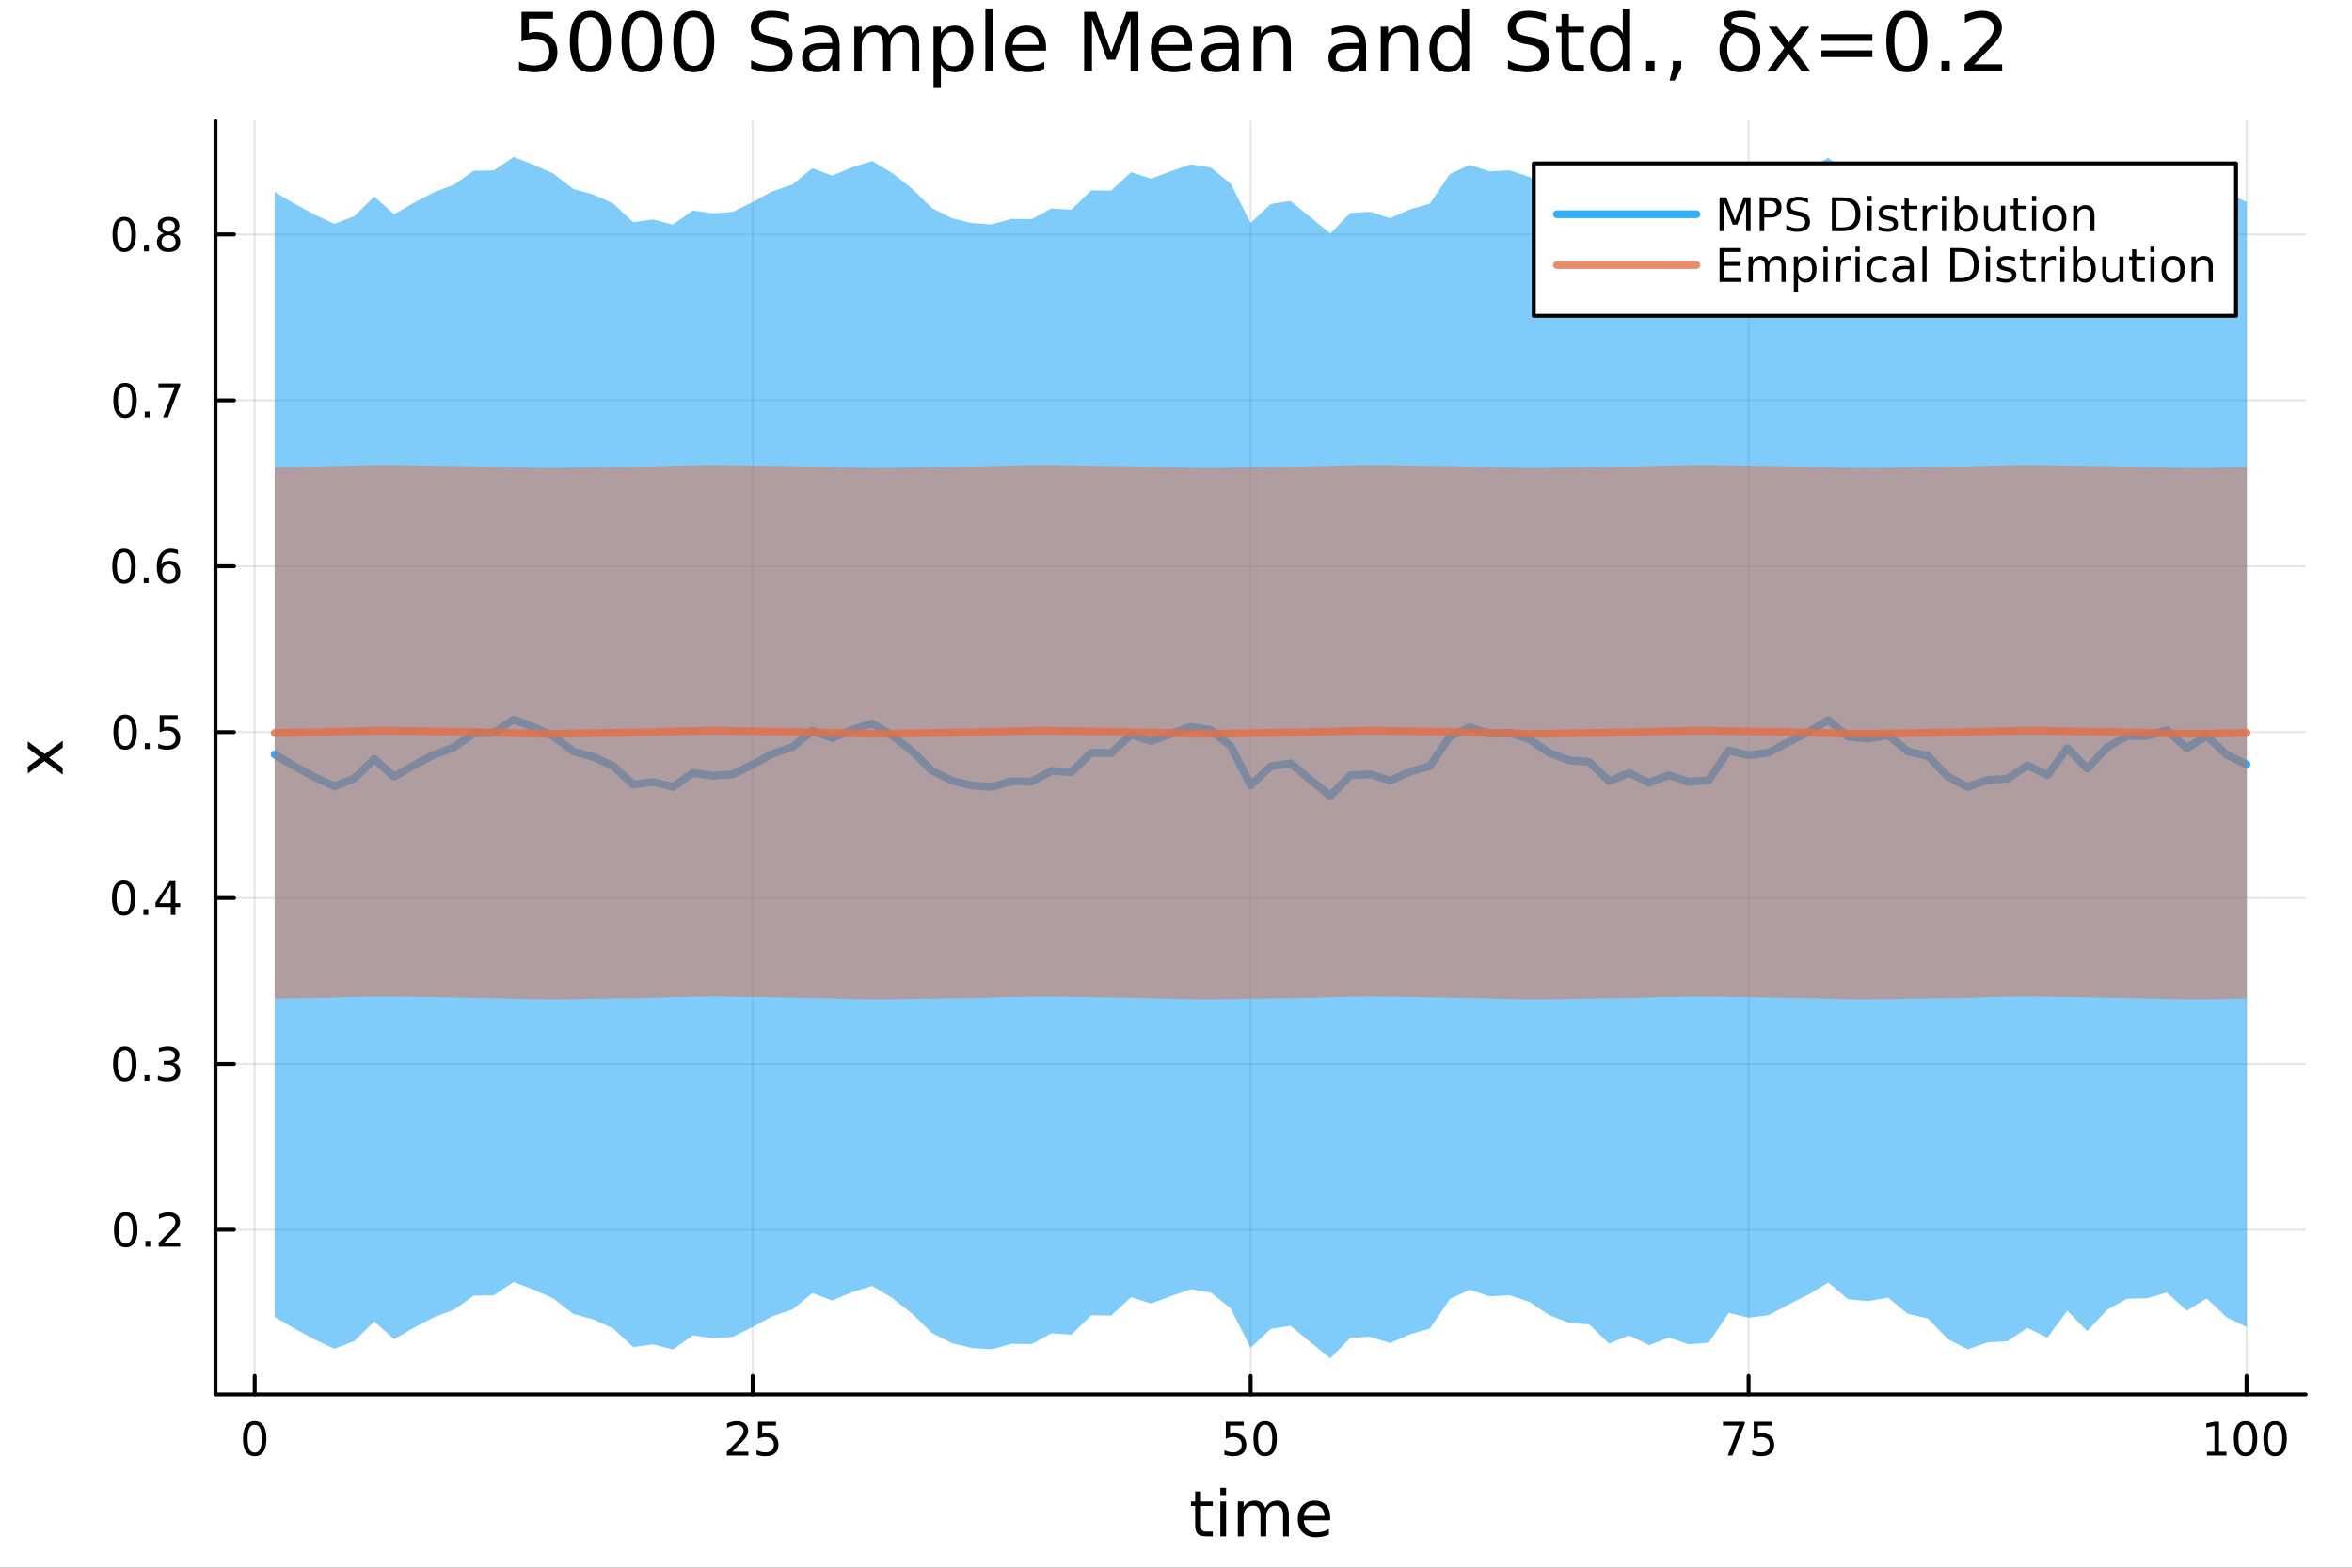 <?xml version="1.0" encoding="utf-8"?>
<svg xmlns="http://www.w3.org/2000/svg" xmlns:xlink="http://www.w3.org/1999/xlink" width="600" height="400" viewBox="0 0 2400 1600">
<rect x="0" y="0" width="2400" height="1600" fill="#333333" stroke="none"/>
<defs>
  <clipPath id="clip560">
    <rect x="0" y="0" width="2400" height="1600"/>
  </clipPath>
</defs>
<path clip-path="url(#clip560)" d="M0 1600 L2400 1600 L2400 8.88178e-14 L0 8.88178e-14  Z" fill="#ffffff" fill-rule="evenodd" fill-opacity="1"/>
<defs>
  <clipPath id="clip561">
    <rect x="480" y="0" width="1681" height="1600"/>
  </clipPath>
</defs>
<path clip-path="url(#clip560)" d="M219.866 1423.18 L2352.76 1423.18 L2352.76 123.472 L219.866 123.472  Z" fill="#ffffff" fill-rule="evenodd" fill-opacity="1"/>
<defs>
  <clipPath id="clip562">
    <rect x="219" y="123" width="2134" height="1301"/>
  </clipPath>
</defs>
<polyline clip-path="url(#clip562)" style="stroke:#000000; stroke-linecap:round; stroke-linejoin:round; stroke-width:2; stroke-opacity:0.1; fill:none" points="259.906,1423.18 259.906,123.472 "/>
<polyline clip-path="url(#clip562)" style="stroke:#000000; stroke-linecap:round; stroke-linejoin:round; stroke-width:2; stroke-opacity:0.1; fill:none" points="768.027,1423.18 768.027,123.472 "/>
<polyline clip-path="url(#clip562)" style="stroke:#000000; stroke-linecap:round; stroke-linejoin:round; stroke-width:2; stroke-opacity:0.1; fill:none" points="1276.15,1423.18 1276.15,123.472 "/>
<polyline clip-path="url(#clip562)" style="stroke:#000000; stroke-linecap:round; stroke-linejoin:round; stroke-width:2; stroke-opacity:0.1; fill:none" points="1784.27,1423.18 1784.27,123.472 "/>
<polyline clip-path="url(#clip562)" style="stroke:#000000; stroke-linecap:round; stroke-linejoin:round; stroke-width:2; stroke-opacity:0.1; fill:none" points="2292.39,1423.18 2292.39,123.472 "/>
<polyline clip-path="url(#clip560)" style="stroke:#000000; stroke-linecap:round; stroke-linejoin:round; stroke-width:4; stroke-opacity:1; fill:none" points="219.866,1423.18 2352.76,1423.18 "/>
<polyline clip-path="url(#clip560)" style="stroke:#000000; stroke-linecap:round; stroke-linejoin:round; stroke-width:4; stroke-opacity:1; fill:none" points="259.906,1423.18 259.906,1404.28 "/>
<polyline clip-path="url(#clip560)" style="stroke:#000000; stroke-linecap:round; stroke-linejoin:round; stroke-width:4; stroke-opacity:1; fill:none" points="768.027,1423.18 768.027,1404.28 "/>
<polyline clip-path="url(#clip560)" style="stroke:#000000; stroke-linecap:round; stroke-linejoin:round; stroke-width:4; stroke-opacity:1; fill:none" points="1276.15,1423.18 1276.15,1404.28 "/>
<polyline clip-path="url(#clip560)" style="stroke:#000000; stroke-linecap:round; stroke-linejoin:round; stroke-width:4; stroke-opacity:1; fill:none" points="1784.27,1423.18 1784.27,1404.28 "/>
<polyline clip-path="url(#clip560)" style="stroke:#000000; stroke-linecap:round; stroke-linejoin:round; stroke-width:4; stroke-opacity:1; fill:none" points="2292.39,1423.18 2292.39,1404.28 "/>
<path clip-path="url(#clip560)" d="M259.906 1454.1 Q256.295 1454.1 254.466 1457.66 Q252.661 1461.2 252.661 1468.33 Q252.661 1475.44 254.466 1479.01 Q256.295 1482.55 259.906 1482.55 Q263.54 1482.55 265.346 1479.01 Q267.175 1475.44 267.175 1468.33 Q267.175 1461.2 265.346 1457.66 Q263.54 1454.1 259.906 1454.1 M259.906 1450.39 Q265.716 1450.39 268.772 1455 Q271.851 1459.58 271.851 1468.33 Q271.851 1477.06 268.772 1481.67 Q265.716 1486.25 259.906 1486.25 Q254.096 1486.25 251.017 1481.67 Q247.962 1477.06 247.962 1468.33 Q247.962 1459.58 251.017 1455 Q254.096 1450.39 259.906 1450.39 Z" fill="#000000" fill-rule="nonzero" fill-opacity="1" /><path clip-path="url(#clip560)" d="M747.298 1481.64 L763.618 1481.64 L763.618 1485.58 L741.673 1485.58 L741.673 1481.64 Q744.335 1478.89 748.919 1474.26 Q753.525 1469.61 754.706 1468.27 Q756.951 1465.74 757.831 1464.01 Q758.734 1462.25 758.734 1460.56 Q758.734 1457.8 756.789 1456.07 Q754.868 1454.33 751.766 1454.33 Q749.567 1454.33 747.113 1455.09 Q744.683 1455.86 741.905 1457.41 L741.905 1452.69 Q744.729 1451.55 747.183 1450.97 Q749.636 1450.39 751.673 1450.39 Q757.044 1450.39 760.238 1453.08 Q763.433 1455.77 763.433 1460.26 Q763.433 1462.39 762.622 1464.31 Q761.835 1466.2 759.729 1468.8 Q759.15 1469.47 756.048 1472.69 Q752.947 1475.88 747.298 1481.64 Z" fill="#000000" fill-rule="nonzero" fill-opacity="1" /><path clip-path="url(#clip560)" d="M773.479 1451.02 L791.835 1451.02 L791.835 1454.96 L777.761 1454.96 L777.761 1463.43 Q778.78 1463.08 779.798 1462.92 Q780.817 1462.73 781.835 1462.73 Q787.622 1462.73 791.002 1465.9 Q794.381 1469.08 794.381 1474.49 Q794.381 1480.07 790.909 1483.17 Q787.437 1486.25 781.118 1486.25 Q778.942 1486.25 776.673 1485.88 Q774.428 1485.51 772.02 1484.77 L772.02 1480.07 Q774.104 1481.2 776.326 1481.76 Q778.548 1482.32 781.025 1482.32 Q785.03 1482.32 787.368 1480.21 Q789.706 1478.1 789.706 1474.49 Q789.706 1470.88 787.368 1468.77 Q785.03 1466.67 781.025 1466.67 Q779.15 1466.67 777.275 1467.08 Q775.423 1467.5 773.479 1468.38 L773.479 1451.02 Z" fill="#000000" fill-rule="nonzero" fill-opacity="1" /><path clip-path="url(#clip560)" d="M1250.85 1451.02 L1269.2 1451.02 L1269.2 1454.96 L1255.13 1454.96 L1255.13 1463.43 Q1256.15 1463.08 1257.17 1462.92 Q1258.19 1462.73 1259.2 1462.73 Q1264.99 1462.73 1268.37 1465.9 Q1271.75 1469.08 1271.75 1474.49 Q1271.75 1480.07 1268.28 1483.17 Q1264.81 1486.25 1258.49 1486.25 Q1256.31 1486.25 1254.04 1485.88 Q1251.8 1485.51 1249.39 1484.77 L1249.39 1480.07 Q1251.47 1481.2 1253.7 1481.76 Q1255.92 1482.32 1258.39 1482.32 Q1262.4 1482.32 1264.74 1480.21 Q1267.07 1478.1 1267.07 1474.49 Q1267.07 1470.88 1264.74 1468.77 Q1262.4 1466.67 1258.39 1466.67 Q1256.52 1466.67 1254.64 1467.08 Q1252.79 1467.5 1250.85 1468.38 L1250.85 1451.02 Z" fill="#000000" fill-rule="nonzero" fill-opacity="1" /><path clip-path="url(#clip560)" d="M1290.96 1454.1 Q1287.35 1454.1 1285.52 1457.66 Q1283.72 1461.2 1283.72 1468.33 Q1283.72 1475.44 1285.52 1479.01 Q1287.35 1482.55 1290.96 1482.55 Q1294.6 1482.55 1296.4 1479.01 Q1298.23 1475.44 1298.23 1468.33 Q1298.23 1461.2 1296.4 1457.66 Q1294.6 1454.1 1290.96 1454.1 M1290.96 1450.39 Q1296.77 1450.39 1299.83 1455 Q1302.91 1459.58 1302.91 1468.33 Q1302.91 1477.06 1299.83 1481.67 Q1296.77 1486.25 1290.96 1486.25 Q1285.15 1486.25 1282.07 1481.67 Q1279.02 1477.06 1279.02 1468.33 Q1279.02 1459.58 1282.07 1455 Q1285.15 1450.39 1290.96 1450.39 Z" fill="#000000" fill-rule="nonzero" fill-opacity="1" /><path clip-path="url(#clip560)" d="M1758.12 1451.02 L1780.35 1451.02 L1780.35 1453.01 L1767.8 1485.58 L1762.92 1485.58 L1774.72 1454.96 L1758.12 1454.96 L1758.12 1451.02 Z" fill="#000000" fill-rule="nonzero" fill-opacity="1" /><path clip-path="url(#clip560)" d="M1789.51 1451.02 L1807.87 1451.02 L1807.87 1454.96 L1793.8 1454.96 L1793.8 1463.43 Q1794.81 1463.08 1795.83 1462.92 Q1796.85 1462.73 1797.87 1462.73 Q1803.66 1462.73 1807.04 1465.9 Q1810.42 1469.08 1810.42 1474.49 Q1810.42 1480.07 1806.94 1483.17 Q1803.47 1486.25 1797.15 1486.25 Q1794.98 1486.25 1792.71 1485.88 Q1790.46 1485.51 1788.05 1484.77 L1788.05 1480.07 Q1790.14 1481.2 1792.36 1481.76 Q1794.58 1482.32 1797.06 1482.32 Q1801.06 1482.32 1803.4 1480.21 Q1805.74 1478.1 1805.74 1474.49 Q1805.74 1470.88 1803.4 1468.77 Q1801.06 1466.67 1797.06 1466.67 Q1795.18 1466.67 1793.31 1467.08 Q1791.46 1467.5 1789.51 1468.38 L1789.51 1451.02 Z" fill="#000000" fill-rule="nonzero" fill-opacity="1" /><path clip-path="url(#clip560)" d="M2252 1481.64 L2259.64 1481.64 L2259.64 1455.28 L2251.33 1456.95 L2251.33 1452.69 L2259.59 1451.02 L2264.27 1451.02 L2264.27 1481.64 L2271.91 1481.64 L2271.91 1485.58 L2252 1485.58 L2252 1481.64 Z" fill="#000000" fill-rule="nonzero" fill-opacity="1" /><path clip-path="url(#clip560)" d="M2291.35 1454.1 Q2287.74 1454.1 2285.91 1457.66 Q2284.1 1461.2 2284.1 1468.33 Q2284.1 1475.44 2285.91 1479.01 Q2287.74 1482.55 2291.35 1482.55 Q2294.98 1482.55 2296.79 1479.01 Q2298.62 1475.44 2298.62 1468.33 Q2298.62 1461.2 2296.79 1457.66 Q2294.98 1454.1 2291.35 1454.1 M2291.35 1450.39 Q2297.16 1450.39 2300.22 1455 Q2303.29 1459.58 2303.29 1468.33 Q2303.29 1477.06 2300.22 1481.67 Q2297.16 1486.25 2291.35 1486.25 Q2285.54 1486.25 2282.46 1481.67 Q2279.41 1477.06 2279.41 1468.33 Q2279.41 1459.58 2282.46 1455 Q2285.54 1450.39 2291.35 1450.39 Z" fill="#000000" fill-rule="nonzero" fill-opacity="1" /><path clip-path="url(#clip560)" d="M2321.51 1454.1 Q2317.9 1454.1 2316.07 1457.66 Q2314.27 1461.2 2314.27 1468.33 Q2314.27 1475.44 2316.07 1479.01 Q2317.9 1482.55 2321.51 1482.55 Q2325.15 1482.55 2326.95 1479.01 Q2328.78 1475.44 2328.78 1468.33 Q2328.78 1461.2 2326.95 1457.66 Q2325.15 1454.1 2321.51 1454.1 M2321.51 1450.39 Q2327.32 1450.39 2330.38 1455 Q2333.46 1459.58 2333.46 1468.33 Q2333.46 1477.06 2330.38 1481.67 Q2327.32 1486.25 2321.51 1486.25 Q2315.7 1486.25 2312.62 1481.67 Q2309.57 1477.06 2309.57 1468.33 Q2309.57 1459.58 2312.62 1455 Q2315.7 1450.39 2321.51 1450.39 Z" fill="#000000" fill-rule="nonzero" fill-opacity="1" /><path clip-path="url(#clip560)" d="M1225.47 1522.27 L1225.47 1532.4 L1237.53 1532.4 L1237.53 1536.95 L1225.47 1536.95 L1225.47 1556.3 Q1225.47 1560.66 1226.65 1561.9 Q1227.86 1563.14 1231.52 1563.14 L1237.53 1563.14 L1237.53 1568.04 L1231.52 1568.04 Q1224.74 1568.04 1222.16 1565.53 Q1219.58 1562.98 1219.58 1556.3 L1219.58 1536.95 L1215.29 1536.95 L1215.29 1532.4 L1219.58 1532.4 L1219.58 1522.27 L1225.47 1522.27 Z" fill="#000000" fill-rule="nonzero" fill-opacity="1" /><path clip-path="url(#clip560)" d="M1245.24 1532.4 L1251.09 1532.4 L1251.09 1568.04 L1245.24 1568.04 L1245.24 1532.4 M1245.24 1518.52 L1251.09 1518.52 L1251.09 1525.93 L1245.24 1525.93 L1245.24 1518.52 Z" fill="#000000" fill-rule="nonzero" fill-opacity="1" /><path clip-path="url(#clip560)" d="M1291.1 1539.24 Q1293.3 1535.29 1296.35 1533.41 Q1299.41 1531.54 1303.55 1531.54 Q1309.12 1531.54 1312.14 1535.45 Q1315.16 1539.33 1315.16 1546.53 L1315.16 1568.04 L1309.28 1568.04 L1309.28 1546.72 Q1309.28 1541.59 1307.46 1539.11 Q1305.65 1536.63 1301.92 1536.63 Q1297.37 1536.63 1294.73 1539.65 Q1292.09 1542.68 1292.09 1547.9 L1292.09 1568.04 L1286.2 1568.04 L1286.2 1546.72 Q1286.2 1541.56 1284.39 1539.11 Q1282.57 1536.63 1278.78 1536.63 Q1274.3 1536.63 1271.65 1539.68 Q1269.01 1542.71 1269.01 1547.9 L1269.01 1568.04 L1263.12 1568.04 L1263.12 1532.4 L1269.01 1532.4 L1269.01 1537.93 Q1271.02 1534.66 1273.82 1533.1 Q1276.62 1531.54 1280.47 1531.54 Q1284.35 1531.54 1287.06 1533.51 Q1289.8 1535.48 1291.1 1539.24 Z" fill="#000000" fill-rule="nonzero" fill-opacity="1" /><path clip-path="url(#clip560)" d="M1357.34 1548.76 L1357.34 1551.62 L1330.41 1551.62 Q1330.79 1557.67 1334.04 1560.85 Q1337.32 1564 1343.14 1564 Q1346.51 1564 1349.67 1563.17 Q1352.85 1562.35 1355.97 1560.69 L1355.97 1566.23 Q1352.82 1567.57 1349.51 1568.27 Q1346.2 1568.97 1342.79 1568.97 Q1334.26 1568.97 1329.26 1564 Q1324.3 1559.04 1324.3 1550.57 Q1324.3 1541.82 1329.01 1536.69 Q1333.75 1531.54 1341.77 1531.54 Q1348.97 1531.54 1353.14 1536.18 Q1357.34 1540.8 1357.34 1548.76 M1351.48 1547.04 Q1351.42 1542.23 1348.77 1539.37 Q1346.16 1536.5 1341.84 1536.5 Q1336.93 1536.5 1333.97 1539.27 Q1331.05 1542.04 1330.6 1547.07 L1351.48 1547.04 Z" fill="#000000" fill-rule="nonzero" fill-opacity="1" /><polyline clip-path="url(#clip562)" style="stroke:#000000; stroke-linecap:round; stroke-linejoin:round; stroke-width:2; stroke-opacity:0.1; fill:none" points="219.866,1255.11 2352.76,1255.11 "/>
<polyline clip-path="url(#clip562)" style="stroke:#000000; stroke-linecap:round; stroke-linejoin:round; stroke-width:2; stroke-opacity:0.1; fill:none" points="219.866,1085.8 2352.76,1085.8 "/>
<polyline clip-path="url(#clip562)" style="stroke:#000000; stroke-linecap:round; stroke-linejoin:round; stroke-width:2; stroke-opacity:0.1; fill:none" points="219.866,916.494 2352.76,916.494 "/>
<polyline clip-path="url(#clip562)" style="stroke:#000000; stroke-linecap:round; stroke-linejoin:round; stroke-width:2; stroke-opacity:0.1; fill:none" points="219.866,747.185 2352.76,747.185 "/>
<polyline clip-path="url(#clip562)" style="stroke:#000000; stroke-linecap:round; stroke-linejoin:round; stroke-width:2; stroke-opacity:0.1; fill:none" points="219.866,577.875 2352.76,577.875 "/>
<polyline clip-path="url(#clip562)" style="stroke:#000000; stroke-linecap:round; stroke-linejoin:round; stroke-width:2; stroke-opacity:0.1; fill:none" points="219.866,408.565 2352.76,408.565 "/>
<polyline clip-path="url(#clip562)" style="stroke:#000000; stroke-linecap:round; stroke-linejoin:round; stroke-width:2; stroke-opacity:0.1; fill:none" points="219.866,239.255 2352.76,239.255 "/>
<polyline clip-path="url(#clip560)" style="stroke:#000000; stroke-linecap:round; stroke-linejoin:round; stroke-width:4; stroke-opacity:1; fill:none" points="219.866,1423.18 219.866,123.472 "/>
<polyline clip-path="url(#clip560)" style="stroke:#000000; stroke-linecap:round; stroke-linejoin:round; stroke-width:4; stroke-opacity:1; fill:none" points="219.866,1255.11 238.764,1255.11 "/>
<polyline clip-path="url(#clip560)" style="stroke:#000000; stroke-linecap:round; stroke-linejoin:round; stroke-width:4; stroke-opacity:1; fill:none" points="219.866,1085.8 238.764,1085.8 "/>
<polyline clip-path="url(#clip560)" style="stroke:#000000; stroke-linecap:round; stroke-linejoin:round; stroke-width:4; stroke-opacity:1; fill:none" points="219.866,916.494 238.764,916.494 "/>
<polyline clip-path="url(#clip560)" style="stroke:#000000; stroke-linecap:round; stroke-linejoin:round; stroke-width:4; stroke-opacity:1; fill:none" points="219.866,747.185 238.764,747.185 "/>
<polyline clip-path="url(#clip560)" style="stroke:#000000; stroke-linecap:round; stroke-linejoin:round; stroke-width:4; stroke-opacity:1; fill:none" points="219.866,577.875 238.764,577.875 "/>
<polyline clip-path="url(#clip560)" style="stroke:#000000; stroke-linecap:round; stroke-linejoin:round; stroke-width:4; stroke-opacity:1; fill:none" points="219.866,408.565 238.764,408.565 "/>
<polyline clip-path="url(#clip560)" style="stroke:#000000; stroke-linecap:round; stroke-linejoin:round; stroke-width:4; stroke-opacity:1; fill:none" points="219.866,239.255 238.764,239.255 "/>
<path clip-path="url(#clip560)" d="M128.288 1240.91 Q124.677 1240.91 122.848 1244.48 Q121.043 1248.02 121.043 1255.15 Q121.043 1262.26 122.848 1265.82 Q124.677 1269.36 128.288 1269.36 Q131.922 1269.36 133.728 1265.82 Q135.556 1262.26 135.556 1255.15 Q135.556 1248.02 133.728 1244.48 Q131.922 1240.91 128.288 1240.91 M128.288 1237.21 Q134.098 1237.21 137.154 1241.82 Q140.232 1246.4 140.232 1255.15 Q140.232 1263.88 137.154 1268.48 Q134.098 1273.07 128.288 1273.07 Q122.478 1273.07 119.399 1268.48 Q116.343 1263.88 116.343 1255.15 Q116.343 1246.4 119.399 1241.82 Q122.478 1237.21 128.288 1237.21 Z" fill="#000000" fill-rule="nonzero" fill-opacity="1" /><path clip-path="url(#clip560)" d="M148.45 1266.51 L153.334 1266.51 L153.334 1272.39 L148.45 1272.39 L148.45 1266.51 Z" fill="#000000" fill-rule="nonzero" fill-opacity="1" /><path clip-path="url(#clip560)" d="M167.547 1268.46 L183.866 1268.46 L183.866 1272.39 L161.922 1272.39 L161.922 1268.46 Q164.584 1265.7 169.167 1261.07 Q173.774 1256.42 174.954 1255.08 Q177.2 1252.56 178.079 1250.82 Q178.982 1249.06 178.982 1247.37 Q178.982 1244.62 177.038 1242.88 Q175.116 1241.14 172.014 1241.14 Q169.815 1241.14 167.362 1241.91 Q164.931 1242.67 162.153 1244.22 L162.153 1239.5 Q164.977 1238.37 167.431 1237.79 Q169.885 1237.21 171.922 1237.21 Q177.292 1237.21 180.487 1239.89 Q183.681 1242.58 183.681 1247.07 Q183.681 1249.2 182.871 1251.12 Q182.084 1253.02 179.977 1255.61 Q179.399 1256.28 176.297 1259.5 Q173.195 1262.69 167.547 1268.46 Z" fill="#000000" fill-rule="nonzero" fill-opacity="1" /><path clip-path="url(#clip560)" d="M127.339 1071.6 Q123.728 1071.6 121.899 1075.17 Q120.093 1078.71 120.093 1085.84 Q120.093 1092.95 121.899 1096.51 Q123.728 1100.05 127.339 1100.05 Q130.973 1100.05 132.779 1096.51 Q134.607 1092.95 134.607 1085.84 Q134.607 1078.71 132.779 1075.17 Q130.973 1071.6 127.339 1071.6 M127.339 1067.9 Q133.149 1067.9 136.204 1072.51 Q139.283 1077.09 139.283 1085.84 Q139.283 1094.57 136.204 1099.17 Q133.149 1103.76 127.339 1103.76 Q121.529 1103.76 118.45 1099.17 Q115.394 1094.57 115.394 1085.84 Q115.394 1077.09 118.45 1072.51 Q121.529 1067.9 127.339 1067.9 Z" fill="#000000" fill-rule="nonzero" fill-opacity="1" /><path clip-path="url(#clip560)" d="M147.501 1097.2 L152.385 1097.2 L152.385 1103.08 L147.501 1103.08 L147.501 1097.2 Z" fill="#000000" fill-rule="nonzero" fill-opacity="1" /><path clip-path="url(#clip560)" d="M176.737 1084.45 Q180.093 1085.17 181.968 1087.44 Q183.866 1089.7 183.866 1093.04 Q183.866 1098.15 180.348 1100.95 Q176.829 1103.76 170.348 1103.76 Q168.172 1103.76 165.857 1103.32 Q163.565 1102.9 161.112 1102.04 L161.112 1097.53 Q163.056 1098.66 165.371 1099.24 Q167.686 1099.82 170.209 1099.82 Q174.607 1099.82 176.899 1098.08 Q179.214 1096.35 179.214 1093.04 Q179.214 1089.98 177.061 1088.27 Q174.931 1086.53 171.112 1086.53 L167.084 1086.53 L167.084 1082.69 L171.297 1082.69 Q174.746 1082.69 176.575 1081.32 Q178.403 1079.94 178.403 1077.34 Q178.403 1074.68 176.505 1073.27 Q174.63 1071.83 171.112 1071.83 Q169.19 1071.83 166.991 1072.25 Q164.792 1072.67 162.153 1073.55 L162.153 1069.38 Q164.815 1068.64 167.13 1068.27 Q169.468 1067.9 171.528 1067.9 Q176.852 1067.9 179.954 1070.33 Q183.056 1072.74 183.056 1076.86 Q183.056 1079.73 181.413 1081.72 Q179.769 1083.69 176.737 1084.45 Z" fill="#000000" fill-rule="nonzero" fill-opacity="1" /><path clip-path="url(#clip560)" d="M126.205 902.293 Q122.593 902.293 120.765 905.858 Q118.959 909.399 118.959 916.529 Q118.959 923.635 120.765 927.2 Q122.593 930.742 126.205 930.742 Q129.839 930.742 131.644 927.2 Q133.473 923.635 133.473 916.529 Q133.473 909.399 131.644 905.858 Q129.839 902.293 126.205 902.293 M126.205 898.589 Q132.015 898.589 135.07 903.196 Q138.149 907.779 138.149 916.529 Q138.149 925.256 135.07 929.862 Q132.015 934.446 126.205 934.446 Q120.394 934.446 117.316 929.862 Q114.26 925.256 114.26 916.529 Q114.26 907.779 117.316 903.196 Q120.394 898.589 126.205 898.589 Z" fill="#000000" fill-rule="nonzero" fill-opacity="1" /><path clip-path="url(#clip560)" d="M146.366 927.895 L151.251 927.895 L151.251 933.774 L146.366 933.774 L146.366 927.895 Z" fill="#000000" fill-rule="nonzero" fill-opacity="1" /><path clip-path="url(#clip560)" d="M174.283 903.288 L162.477 921.737 L174.283 921.737 L174.283 903.288 M173.056 899.214 L178.936 899.214 L178.936 921.737 L183.866 921.737 L183.866 925.626 L178.936 925.626 L178.936 933.774 L174.283 933.774 L174.283 925.626 L158.681 925.626 L158.681 921.112 L173.056 899.214 Z" fill="#000000" fill-rule="nonzero" fill-opacity="1" /><path clip-path="url(#clip560)" d="M127.686 732.983 Q124.075 732.983 122.246 736.548 Q120.441 740.09 120.441 747.219 Q120.441 754.326 122.246 757.891 Q124.075 761.432 127.686 761.432 Q131.32 761.432 133.126 757.891 Q134.954 754.326 134.954 747.219 Q134.954 740.09 133.126 736.548 Q131.32 732.983 127.686 732.983 M127.686 729.28 Q133.496 729.28 136.552 733.886 Q139.63 738.469 139.63 747.219 Q139.63 755.946 136.552 760.553 Q133.496 765.136 127.686 765.136 Q121.876 765.136 118.797 760.553 Q115.742 755.946 115.742 747.219 Q115.742 738.469 118.797 733.886 Q121.876 729.28 127.686 729.28 Z" fill="#000000" fill-rule="nonzero" fill-opacity="1" /><path clip-path="url(#clip560)" d="M147.848 758.585 L152.732 758.585 L152.732 764.465 L147.848 764.465 L147.848 758.585 Z" fill="#000000" fill-rule="nonzero" fill-opacity="1" /><path clip-path="url(#clip560)" d="M162.964 729.905 L181.32 729.905 L181.32 733.84 L167.246 733.84 L167.246 742.312 Q168.264 741.965 169.283 741.803 Q170.302 741.617 171.32 741.617 Q177.107 741.617 180.487 744.789 Q183.866 747.96 183.866 753.377 Q183.866 758.955 180.394 762.057 Q176.922 765.136 170.602 765.136 Q168.427 765.136 166.158 764.765 Q163.913 764.395 161.505 763.654 L161.505 758.955 Q163.589 760.09 165.811 760.645 Q168.033 761.201 170.51 761.201 Q174.514 761.201 176.852 759.094 Q179.19 756.988 179.19 753.377 Q179.19 749.766 176.852 747.659 Q174.514 745.553 170.51 745.553 Q168.635 745.553 166.76 745.969 Q164.908 746.386 162.964 747.266 L162.964 729.905 Z" fill="#000000" fill-rule="nonzero" fill-opacity="1" /><path clip-path="url(#clip560)" d="M126.529 563.673 Q122.918 563.673 121.089 567.238 Q119.283 570.78 119.283 577.91 Q119.283 585.016 121.089 588.581 Q122.918 592.122 126.529 592.122 Q130.163 592.122 131.968 588.581 Q133.797 585.016 133.797 577.91 Q133.797 570.78 131.968 567.238 Q130.163 563.673 126.529 563.673 M126.529 559.97 Q132.339 559.97 135.394 564.576 Q138.473 569.16 138.473 577.91 Q138.473 586.636 135.394 591.243 Q132.339 595.826 126.529 595.826 Q120.718 595.826 117.64 591.243 Q114.584 586.636 114.584 577.91 Q114.584 569.16 117.64 564.576 Q120.718 559.97 126.529 559.97 Z" fill="#000000" fill-rule="nonzero" fill-opacity="1" /><path clip-path="url(#clip560)" d="M146.691 589.275 L151.575 589.275 L151.575 595.155 L146.691 595.155 L146.691 589.275 Z" fill="#000000" fill-rule="nonzero" fill-opacity="1" /><path clip-path="url(#clip560)" d="M172.339 576.011 Q169.19 576.011 167.339 578.164 Q165.51 580.317 165.51 584.067 Q165.51 587.794 167.339 589.97 Q169.19 592.122 172.339 592.122 Q175.487 592.122 177.315 589.97 Q179.167 587.794 179.167 584.067 Q179.167 580.317 177.315 578.164 Q175.487 576.011 172.339 576.011 M181.621 561.359 L181.621 565.618 Q179.862 564.785 178.056 564.345 Q176.274 563.905 174.514 563.905 Q169.885 563.905 167.431 567.03 Q165.001 570.155 164.653 576.474 Q166.019 574.46 168.079 573.396 Q170.139 572.308 172.616 572.308 Q177.825 572.308 180.834 575.479 Q183.866 578.627 183.866 584.067 Q183.866 589.391 180.718 592.609 Q177.57 595.826 172.339 595.826 Q166.343 595.826 163.172 591.243 Q160.001 586.636 160.001 577.91 Q160.001 569.715 163.89 564.854 Q167.778 559.97 174.329 559.97 Q176.089 559.97 177.871 560.317 Q179.676 560.664 181.621 561.359 Z" fill="#000000" fill-rule="nonzero" fill-opacity="1" /><path clip-path="url(#clip560)" d="M127.593 394.364 Q123.982 394.364 122.154 397.928 Q120.348 401.47 120.348 408.6 Q120.348 415.706 122.154 419.271 Q123.982 422.813 127.593 422.813 Q131.228 422.813 133.033 419.271 Q134.862 415.706 134.862 408.6 Q134.862 401.47 133.033 397.928 Q131.228 394.364 127.593 394.364 M127.593 390.66 Q133.404 390.66 136.459 395.266 Q139.538 399.85 139.538 408.6 Q139.538 417.327 136.459 421.933 Q133.404 426.516 127.593 426.516 Q121.783 426.516 118.705 421.933 Q115.649 417.327 115.649 408.6 Q115.649 399.85 118.705 395.266 Q121.783 390.66 127.593 390.66 Z" fill="#000000" fill-rule="nonzero" fill-opacity="1" /><path clip-path="url(#clip560)" d="M147.755 419.965 L152.64 419.965 L152.64 425.845 L147.755 425.845 L147.755 419.965 Z" fill="#000000" fill-rule="nonzero" fill-opacity="1" /><path clip-path="url(#clip560)" d="M161.644 391.285 L183.866 391.285 L183.866 393.276 L171.32 425.845 L166.436 425.845 L178.241 395.22 L161.644 395.22 L161.644 391.285 Z" fill="#000000" fill-rule="nonzero" fill-opacity="1" /><path clip-path="url(#clip560)" d="M126.783 225.054 Q123.172 225.054 121.343 228.619 Q119.538 232.16 119.538 239.29 Q119.538 246.396 121.343 249.961 Q123.172 253.503 126.783 253.503 Q130.417 253.503 132.223 249.961 Q134.052 246.396 134.052 239.29 Q134.052 232.16 132.223 228.619 Q130.417 225.054 126.783 225.054 M126.783 221.35 Q132.593 221.35 135.649 225.957 Q138.728 230.54 138.728 239.29 Q138.728 248.017 135.649 252.623 Q132.593 257.207 126.783 257.207 Q120.973 257.207 117.894 252.623 Q114.839 248.017 114.839 239.29 Q114.839 230.54 117.894 225.957 Q120.973 221.35 126.783 221.35 Z" fill="#000000" fill-rule="nonzero" fill-opacity="1" /><path clip-path="url(#clip560)" d="M146.945 250.656 L151.829 250.656 L151.829 256.535 L146.945 256.535 L146.945 250.656 Z" fill="#000000" fill-rule="nonzero" fill-opacity="1" /><path clip-path="url(#clip560)" d="M172.014 240.123 Q168.681 240.123 166.76 241.906 Q164.862 243.688 164.862 246.813 Q164.862 249.938 166.76 251.72 Q168.681 253.503 172.014 253.503 Q175.348 253.503 177.269 251.72 Q179.19 249.915 179.19 246.813 Q179.19 243.688 177.269 241.906 Q175.371 240.123 172.014 240.123 M167.339 238.133 Q164.329 237.392 162.64 235.332 Q160.973 233.271 160.973 230.309 Q160.973 226.165 163.913 223.758 Q166.876 221.35 172.014 221.35 Q177.176 221.35 180.116 223.758 Q183.056 226.165 183.056 230.309 Q183.056 233.271 181.366 235.332 Q179.7 237.392 176.714 238.133 Q180.093 238.92 181.968 241.211 Q183.866 243.503 183.866 246.813 Q183.866 251.836 180.788 254.521 Q177.732 257.207 172.014 257.207 Q166.297 257.207 163.218 254.521 Q160.163 251.836 160.163 246.813 Q160.163 243.503 162.061 241.211 Q163.959 238.92 167.339 238.133 M165.626 230.748 Q165.626 233.434 167.292 234.938 Q168.982 236.443 172.014 236.443 Q175.024 236.443 176.714 234.938 Q178.426 233.434 178.426 230.748 Q178.426 228.063 176.714 226.559 Q175.024 225.054 172.014 225.054 Q168.982 225.054 167.292 226.559 Q165.626 228.063 165.626 230.748 Z" fill="#000000" fill-rule="nonzero" fill-opacity="1" /><path clip-path="url(#clip560)" d="M28.356 756.711 L45.703 769.602 L64.004 756.043 L64.004 762.95 L50 773.326 L64.004 783.702 L64.004 790.609 L45.353 776.763 L28.356 789.431 L28.356 782.524 L41.056 773.071 L28.356 763.618 L28.356 756.711 Z" fill="#000000" fill-rule="nonzero" fill-opacity="1" /><path clip-path="url(#clip560)" d="M532.175 12.096 L564.298 12.096 L564.298 18.983 L539.669 18.983 L539.669 33.809 Q541.451 33.201 543.233 32.918 Q545.016 32.594 546.798 32.594 Q556.926 32.594 562.84 38.143 Q568.754 43.693 568.754 53.172 Q568.754 62.935 562.678 68.363 Q556.601 73.751 545.542 73.751 Q541.735 73.751 537.765 73.103 Q533.835 72.454 529.622 71.158 L529.622 62.935 Q533.268 64.92 537.157 65.892 Q541.046 66.864 545.38 66.864 Q552.389 66.864 556.48 63.178 Q560.571 59.492 560.571 53.172 Q560.571 46.853 556.48 43.166 Q552.389 39.48 545.38 39.48 Q542.099 39.48 538.818 40.209 Q535.577 40.938 532.175 42.478 L532.175 12.096 Z" fill="#000000" fill-rule="nonzero" fill-opacity="1" /><path clip-path="url(#clip560)" d="M602.377 17.484 Q596.057 17.484 592.857 23.722 Q589.697 29.92 589.697 42.397 Q589.697 54.833 592.857 61.071 Q596.057 67.269 602.377 67.269 Q608.737 67.269 611.896 61.071 Q615.097 54.833 615.097 42.397 Q615.097 29.92 611.896 23.722 Q608.737 17.484 602.377 17.484 M602.377 11.002 Q612.544 11.002 617.892 19.064 Q623.279 27.084 623.279 42.397 Q623.279 57.669 617.892 65.73 Q612.544 73.751 602.377 73.751 Q592.209 73.751 586.821 65.73 Q581.474 57.669 581.474 42.397 Q581.474 27.084 586.821 19.064 Q592.209 11.002 602.377 11.002 Z" fill="#000000" fill-rule="nonzero" fill-opacity="1" /><path clip-path="url(#clip560)" d="M655.16 17.484 Q648.841 17.484 645.64 23.722 Q642.481 29.92 642.481 42.397 Q642.481 54.833 645.64 61.071 Q648.841 67.269 655.16 67.269 Q661.52 67.269 664.68 61.071 Q667.88 54.833 667.88 42.397 Q667.88 29.92 664.68 23.722 Q661.52 17.484 655.16 17.484 M655.16 11.002 Q665.328 11.002 670.675 19.064 Q676.063 27.084 676.063 42.397 Q676.063 57.669 670.675 65.73 Q665.328 73.751 655.16 73.751 Q644.992 73.751 639.604 65.73 Q634.257 57.669 634.257 42.397 Q634.257 27.084 639.604 19.064 Q644.992 11.002 655.16 11.002 Z" fill="#000000" fill-rule="nonzero" fill-opacity="1" /><path clip-path="url(#clip560)" d="M707.943 17.484 Q701.624 17.484 698.424 23.722 Q695.264 29.92 695.264 42.397 Q695.264 54.833 698.424 61.071 Q701.624 67.269 707.943 67.269 Q714.303 67.269 717.463 61.071 Q720.663 54.833 720.663 42.397 Q720.663 29.92 717.463 23.722 Q714.303 17.484 707.943 17.484 M707.943 11.002 Q718.111 11.002 723.458 19.064 Q728.846 27.084 728.846 42.397 Q728.846 57.669 723.458 65.73 Q718.111 73.751 707.943 73.751 Q697.775 73.751 692.388 65.73 Q687.041 57.669 687.041 42.397 Q687.041 27.084 692.388 19.064 Q697.775 11.002 707.943 11.002 Z" fill="#000000" fill-rule="nonzero" fill-opacity="1" /><path clip-path="url(#clip560)" d="M805.124 14.081 L805.124 22.061 Q800.466 19.833 796.334 18.739 Q792.202 17.646 788.354 17.646 Q781.67 17.646 778.024 20.238 Q774.419 22.831 774.419 27.611 Q774.419 31.621 776.809 33.687 Q779.239 35.713 785.964 36.969 L790.906 37.981 Q800.061 39.723 804.395 44.139 Q808.77 48.514 808.77 55.886 Q808.77 64.677 802.856 69.214 Q796.982 73.751 785.599 73.751 Q781.305 73.751 776.444 72.778 Q771.623 71.806 766.438 69.902 L766.438 61.477 Q771.421 64.272 776.201 65.689 Q780.981 67.107 785.599 67.107 Q792.607 67.107 796.415 64.353 Q800.223 61.598 800.223 56.494 Q800.223 52.038 797.468 49.526 Q794.754 47.015 788.516 45.759 L783.533 44.787 Q774.378 42.964 770.287 39.075 Q766.195 35.186 766.195 28.259 Q766.195 20.238 771.826 15.62 Q777.497 11.002 787.422 11.002 Q791.675 11.002 796.091 11.772 Q800.506 12.542 805.124 14.081 Z" fill="#000000" fill-rule="nonzero" fill-opacity="1" /><path clip-path="url(#clip560)" d="M841.826 49.769 Q832.792 49.769 829.308 51.835 Q825.825 53.901 825.825 58.884 Q825.825 62.854 828.417 65.203 Q831.05 67.512 835.547 67.512 Q841.745 67.512 845.471 63.137 Q849.239 58.722 849.239 51.43 L849.239 49.769 L841.826 49.769 M856.692 46.691 L856.692 72.576 L849.239 72.576 L849.239 65.689 Q846.687 69.821 842.879 71.806 Q839.071 73.751 833.562 73.751 Q826.594 73.751 822.462 69.862 Q818.371 65.933 818.371 59.37 Q818.371 51.714 823.475 47.825 Q828.62 43.936 838.787 43.936 L849.239 43.936 L849.239 43.207 Q849.239 38.062 845.836 35.267 Q842.474 32.431 836.357 32.431 Q832.468 32.431 828.782 33.363 Q825.095 34.295 821.693 36.158 L821.693 29.272 Q825.784 27.692 829.632 26.922 Q833.481 26.112 837.127 26.112 Q846.97 26.112 851.831 31.216 Q856.692 36.32 856.692 46.691 Z" fill="#000000" fill-rule="nonzero" fill-opacity="1" /><path clip-path="url(#clip560)" d="M907.369 35.915 Q910.164 30.892 914.053 28.502 Q917.942 26.112 923.208 26.112 Q930.297 26.112 934.146 31.095 Q937.994 36.037 937.994 45.192 L937.994 72.576 L930.5 72.576 L930.5 45.435 Q930.5 38.913 928.191 35.753 Q925.882 32.594 921.142 32.594 Q915.35 32.594 911.987 36.442 Q908.625 40.29 908.625 46.934 L908.625 72.576 L901.131 72.576 L901.131 45.435 Q901.131 38.873 898.822 35.753 Q896.513 32.594 891.692 32.594 Q885.98 32.594 882.618 36.482 Q879.256 40.331 879.256 46.934 L879.256 72.576 L871.762 72.576 L871.762 27.206 L879.256 27.206 L879.256 34.254 Q881.808 30.082 885.373 28.097 Q888.938 26.112 893.839 26.112 Q898.781 26.112 902.225 28.624 Q905.708 31.135 907.369 35.915 Z" fill="#000000" fill-rule="nonzero" fill-opacity="1" /><path clip-path="url(#clip560)" d="M960.072 65.77 L960.072 89.833 L952.577 89.833 L952.577 27.206 L960.072 27.206 L960.072 34.092 Q962.421 30.041 965.986 28.097 Q969.591 26.112 974.574 26.112 Q982.838 26.112 987.982 32.675 Q993.167 39.237 993.167 49.931 Q993.167 60.626 987.982 67.188 Q982.838 73.751 974.574 73.751 Q969.591 73.751 965.986 71.806 Q962.421 69.821 960.072 65.77 M985.43 49.931 Q985.43 41.708 982.027 37.05 Q978.665 32.35 972.751 32.35 Q966.837 32.35 963.434 37.05 Q960.072 41.708 960.072 49.931 Q960.072 58.155 963.434 62.854 Q966.837 67.512 972.751 67.512 Q978.665 67.512 982.027 62.854 Q985.43 58.155 985.43 49.931 Z" fill="#000000" fill-rule="nonzero" fill-opacity="1" /><path clip-path="url(#clip560)" d="M1005.52 9.544 L1012.98 9.544 L1012.98 72.576 L1005.52 72.576 L1005.52 9.544 Z" fill="#000000" fill-rule="nonzero" fill-opacity="1" /><path clip-path="url(#clip560)" d="M1067.38 48.028 L1067.38 51.673 L1033.11 51.673 Q1033.6 59.37 1037.73 63.421 Q1041.9 67.431 1049.31 67.431 Q1053.61 67.431 1057.62 66.378 Q1061.67 65.325 1065.64 63.218 L1065.64 70.267 Q1061.63 71.968 1057.41 72.86 Q1053.2 73.751 1048.87 73.751 Q1038.01 73.751 1031.65 67.431 Q1025.33 61.112 1025.33 50.337 Q1025.33 39.197 1031.33 32.675 Q1037.36 26.112 1047.57 26.112 Q1056.73 26.112 1062.03 32.026 Q1067.38 37.9 1067.38 48.028 M1059.93 45.84 Q1059.85 39.723 1056.48 36.077 Q1053.16 32.431 1047.65 32.431 Q1041.41 32.431 1037.65 35.956 Q1033.92 39.48 1033.35 45.88 L1059.93 45.84 Z" fill="#000000" fill-rule="nonzero" fill-opacity="1" /><path clip-path="url(#clip560)" d="M1106.31 12.096 L1118.5 12.096 L1133.94 53.253 L1149.45 12.096 L1161.64 12.096 L1161.64 72.576 L1153.66 72.576 L1153.66 19.469 L1138.07 60.95 L1129.84 60.95 L1114.25 19.469 L1114.25 72.576 L1106.31 72.576 L1106.31 12.096 Z" fill="#000000" fill-rule="nonzero" fill-opacity="1" /><path clip-path="url(#clip560)" d="M1216.37 48.028 L1216.37 51.673 L1182.1 51.673 Q1182.59 59.37 1186.72 63.421 Q1190.89 67.431 1198.31 67.431 Q1202.6 67.431 1206.61 66.378 Q1210.66 65.325 1214.63 63.218 L1214.63 70.267 Q1210.62 71.968 1206.41 72.86 Q1202.19 73.751 1197.86 73.751 Q1187 73.751 1180.64 67.431 Q1174.32 61.112 1174.32 50.337 Q1174.32 39.197 1180.32 32.675 Q1186.36 26.112 1196.56 26.112 Q1205.72 26.112 1211.03 32.026 Q1216.37 37.9 1216.37 48.028 M1208.92 45.84 Q1208.84 39.723 1205.48 36.077 Q1202.15 32.431 1196.64 32.431 Q1190.41 32.431 1186.64 35.956 Q1182.91 39.48 1182.34 45.88 L1208.92 45.84 Z" fill="#000000" fill-rule="nonzero" fill-opacity="1" /><path clip-path="url(#clip560)" d="M1249.23 49.769 Q1240.19 49.769 1236.71 51.835 Q1233.22 53.901 1233.22 58.884 Q1233.22 62.854 1235.82 65.203 Q1238.45 67.512 1242.95 67.512 Q1249.14 67.512 1252.87 63.137 Q1256.64 58.722 1256.64 51.43 L1256.64 49.769 L1249.23 49.769 M1264.09 46.691 L1264.09 72.576 L1256.64 72.576 L1256.64 65.689 Q1254.09 69.821 1250.28 71.806 Q1246.47 73.751 1240.96 73.751 Q1233.99 73.751 1229.86 69.862 Q1225.77 65.933 1225.77 59.37 Q1225.77 51.714 1230.87 47.825 Q1236.02 43.936 1246.19 43.936 L1256.64 43.936 L1256.64 43.207 Q1256.64 38.062 1253.24 35.267 Q1249.87 32.431 1243.76 32.431 Q1239.87 32.431 1236.18 33.363 Q1232.49 34.295 1229.09 36.158 L1229.09 29.272 Q1233.18 27.692 1237.03 26.922 Q1240.88 26.112 1244.53 26.112 Q1254.37 26.112 1259.23 31.216 Q1264.09 36.32 1264.09 46.691 Z" fill="#000000" fill-rule="nonzero" fill-opacity="1" /><path clip-path="url(#clip560)" d="M1317.16 45.192 L1317.16 72.576 L1309.71 72.576 L1309.71 45.435 Q1309.71 38.994 1307.19 35.794 Q1304.68 32.594 1299.66 32.594 Q1293.62 32.594 1290.14 36.442 Q1286.66 40.29 1286.66 46.934 L1286.66 72.576 L1279.16 72.576 L1279.16 27.206 L1286.66 27.206 L1286.66 34.254 Q1289.33 30.163 1292.93 28.138 Q1296.58 26.112 1301.32 26.112 Q1309.14 26.112 1313.15 30.973 Q1317.16 35.794 1317.16 45.192 Z" fill="#000000" fill-rule="nonzero" fill-opacity="1" /><path clip-path="url(#clip560)" d="M1379.02 49.769 Q1369.98 49.769 1366.5 51.835 Q1363.01 53.901 1363.01 58.884 Q1363.01 62.854 1365.61 65.203 Q1368.24 67.512 1372.74 67.512 Q1378.94 67.512 1382.66 63.137 Q1386.43 58.722 1386.43 51.43 L1386.43 49.769 L1379.02 49.769 M1393.88 46.691 L1393.88 72.576 L1386.43 72.576 L1386.43 65.689 Q1383.88 69.821 1380.07 71.806 Q1376.26 73.751 1370.75 73.751 Q1363.78 73.751 1359.65 69.862 Q1355.56 65.933 1355.56 59.37 Q1355.56 51.714 1360.67 47.825 Q1365.81 43.936 1375.98 43.936 L1386.43 43.936 L1386.43 43.207 Q1386.43 38.062 1383.03 35.267 Q1379.66 32.431 1373.55 32.431 Q1369.66 32.431 1365.97 33.363 Q1362.29 34.295 1358.88 36.158 L1358.88 29.272 Q1362.97 27.692 1366.82 26.922 Q1370.67 26.112 1374.32 26.112 Q1384.16 26.112 1389.02 31.216 Q1393.88 36.32 1393.88 46.691 Z" fill="#000000" fill-rule="nonzero" fill-opacity="1" /><path clip-path="url(#clip560)" d="M1446.95 45.192 L1446.95 72.576 L1439.5 72.576 L1439.5 45.435 Q1439.5 38.994 1436.98 35.794 Q1434.47 32.594 1429.45 32.594 Q1423.41 32.594 1419.93 36.442 Q1416.45 40.29 1416.45 46.934 L1416.45 72.576 L1408.95 72.576 L1408.95 27.206 L1416.45 27.206 L1416.45 34.254 Q1419.12 30.163 1422.73 28.138 Q1426.37 26.112 1431.11 26.112 Q1438.93 26.112 1442.94 30.973 Q1446.95 35.794 1446.95 45.192 Z" fill="#000000" fill-rule="nonzero" fill-opacity="1" /><path clip-path="url(#clip560)" d="M1491.67 34.092 L1491.67 9.544 L1499.13 9.544 L1499.13 72.576 L1491.67 72.576 L1491.67 65.77 Q1489.32 69.821 1485.72 71.806 Q1482.15 73.751 1477.13 73.751 Q1468.91 73.751 1463.72 67.188 Q1458.58 60.626 1458.58 49.931 Q1458.58 39.237 1463.72 32.675 Q1468.91 26.112 1477.13 26.112 Q1482.15 26.112 1485.72 28.097 Q1489.32 30.041 1491.67 34.092 M1466.27 49.931 Q1466.27 58.155 1469.63 62.854 Q1473.04 67.512 1478.95 67.512 Q1484.87 67.512 1488.27 62.854 Q1491.67 58.155 1491.67 49.931 Q1491.67 41.708 1488.27 37.05 Q1484.87 32.35 1478.95 32.35 Q1473.04 32.35 1469.63 37.05 Q1466.27 41.708 1466.27 49.931 Z" fill="#000000" fill-rule="nonzero" fill-opacity="1" /><path clip-path="url(#clip560)" d="M1577.43 14.081 L1577.43 22.061 Q1572.77 19.833 1568.64 18.739 Q1564.51 17.646 1560.66 17.646 Q1553.97 17.646 1550.33 20.238 Q1546.72 22.831 1546.72 27.611 Q1546.72 31.621 1549.11 33.687 Q1551.54 35.713 1558.27 36.969 L1563.21 37.981 Q1572.37 39.723 1576.7 44.139 Q1581.08 48.514 1581.08 55.886 Q1581.08 64.677 1575.16 69.214 Q1569.29 73.751 1557.9 73.751 Q1553.61 73.751 1548.75 72.778 Q1543.93 71.806 1538.74 69.902 L1538.74 61.477 Q1543.73 64.272 1548.51 65.689 Q1553.29 67.107 1557.9 67.107 Q1564.91 67.107 1568.72 64.353 Q1572.53 61.598 1572.53 56.494 Q1572.53 52.038 1569.77 49.526 Q1567.06 47.015 1560.82 45.759 L1555.84 44.787 Q1546.68 42.964 1542.59 39.075 Q1538.5 35.186 1538.5 28.259 Q1538.5 20.238 1544.13 15.62 Q1549.8 11.002 1559.73 11.002 Q1563.98 11.002 1568.4 11.772 Q1572.81 12.542 1577.43 14.081 Z" fill="#000000" fill-rule="nonzero" fill-opacity="1" /><path clip-path="url(#clip560)" d="M1600.88 14.324 L1600.88 27.206 L1616.24 27.206 L1616.24 32.999 L1600.88 32.999 L1600.88 57.628 Q1600.88 63.178 1602.38 64.758 Q1603.92 66.338 1608.58 66.338 L1616.24 66.338 L1616.24 72.576 L1608.58 72.576 Q1599.95 72.576 1596.67 69.376 Q1593.39 66.135 1593.39 57.628 L1593.39 32.999 L1587.92 32.999 L1587.92 27.206 L1593.39 27.206 L1593.39 14.324 L1600.88 14.324 Z" fill="#000000" fill-rule="nonzero" fill-opacity="1" /><path clip-path="url(#clip560)" d="M1655.9 34.092 L1655.9 9.544 L1663.35 9.544 L1663.35 72.576 L1655.9 72.576 L1655.9 65.77 Q1653.55 69.821 1649.94 71.806 Q1646.38 73.751 1641.35 73.751 Q1633.13 73.751 1627.94 67.188 Q1622.8 60.626 1622.8 49.931 Q1622.8 39.237 1627.94 32.675 Q1633.13 26.112 1641.35 26.112 Q1646.38 26.112 1649.94 28.097 Q1653.55 30.041 1655.9 34.092 M1630.5 49.931 Q1630.5 58.155 1633.86 62.854 Q1637.26 67.512 1643.18 67.512 Q1649.09 67.512 1652.49 62.854 Q1655.9 58.155 1655.9 49.931 Q1655.9 41.708 1652.49 37.05 Q1649.09 32.35 1643.18 32.35 Q1637.26 32.35 1633.86 37.05 Q1630.5 41.708 1630.5 49.931 Z" fill="#000000" fill-rule="nonzero" fill-opacity="1" /><path clip-path="url(#clip560)" d="M1679.76 62.287 L1688.3 62.287 L1688.3 72.576 L1679.76 72.576 L1679.76 62.287 Z" fill="#000000" fill-rule="nonzero" fill-opacity="1" /><path clip-path="url(#clip560)" d="M1706.98 62.287 L1715.52 62.287 L1715.52 69.254 L1708.88 82.217 L1703.66 82.217 L1706.98 69.254 L1706.98 62.287 Z" fill="#000000" fill-rule="nonzero" fill-opacity="1" /><path clip-path="url(#clip560)" d="M1790.67 20.036 Q1786.54 17.2 1776.86 17.2 Q1766.61 17.2 1766.61 21.94 Q1766.61 25.666 1777.3 27.611 Q1785.73 29.11 1790.47 33.647 Q1796.22 39.115 1796.22 50.337 Q1796.22 61.071 1790.67 67.391 Q1785.12 73.751 1775.4 73.751 Q1765.72 73.751 1760.13 67.391 Q1754.58 61.071 1754.58 49.931 Q1754.58 41.668 1760.13 34.984 Q1762.27 32.391 1765.31 30.933 Q1758.99 27.733 1758.99 22.021 Q1758.99 11.002 1776.86 11.002 Q1785.81 11.002 1790.67 13.838 L1790.67 20.036 M1770.9 32.958 Q1768.15 34.133 1765.92 37.09 Q1762.43 41.668 1762.43 49.931 Q1762.43 58.155 1765.88 62.773 Q1769.36 67.431 1775.4 67.431 Q1781.35 67.431 1784.84 62.732 Q1788.32 58.033 1788.32 50.337 Q1788.32 42.275 1784.63 38.386 Q1780.7 34.214 1775.6 33.768 Q1773.01 33.525 1770.9 32.958 Z" fill="#000000" fill-rule="nonzero" fill-opacity="1" /><path clip-path="url(#clip560)" d="M1846.29 27.206 L1829.88 49.283 L1847.14 72.576 L1838.35 72.576 L1825.14 54.752 L1811.94 72.576 L1803.15 72.576 L1820.77 48.838 L1804.64 27.206 L1813.43 27.206 L1825.47 43.369 L1837.5 27.206 L1846.29 27.206 Z" fill="#000000" fill-rule="nonzero" fill-opacity="1" /><path clip-path="url(#clip560)" d="M1858.64 34.903 L1910.58 34.903 L1910.58 41.708 L1858.64 41.708 L1858.64 34.903 M1858.64 51.43 L1910.58 51.43 L1910.58 58.317 L1858.64 58.317 L1858.64 51.43 Z" fill="#000000" fill-rule="nonzero" fill-opacity="1" /><path clip-path="url(#clip560)" d="M1945.74 17.484 Q1939.42 17.484 1936.22 23.722 Q1933.06 29.92 1933.06 42.397 Q1933.06 54.833 1936.22 61.071 Q1939.42 67.269 1945.74 67.269 Q1952.1 67.269 1955.26 61.071 Q1958.46 54.833 1958.46 42.397 Q1958.46 29.92 1955.26 23.722 Q1952.1 17.484 1945.74 17.484 M1945.74 11.002 Q1955.91 11.002 1961.25 19.064 Q1966.64 27.084 1966.64 42.397 Q1966.64 57.669 1961.25 65.73 Q1955.91 73.751 1945.74 73.751 Q1935.57 73.751 1930.18 65.73 Q1924.83 57.669 1924.83 42.397 Q1924.83 27.084 1930.18 19.064 Q1935.57 11.002 1945.74 11.002 Z" fill="#000000" fill-rule="nonzero" fill-opacity="1" /><path clip-path="url(#clip560)" d="M1981.02 62.287 L1989.57 62.287 L1989.57 72.576 L1981.02 72.576 L1981.02 62.287 Z" fill="#000000" fill-rule="nonzero" fill-opacity="1" /><path clip-path="url(#clip560)" d="M2014.44 65.689 L2043 65.689 L2043 72.576 L2004.6 72.576 L2004.6 65.689 Q2009.26 60.869 2017.28 52.767 Q2025.34 44.625 2027.4 42.275 Q2031.33 37.86 2032.87 34.822 Q2034.45 31.743 2034.45 28.786 Q2034.45 23.965 2031.05 20.927 Q2027.69 17.889 2022.26 17.889 Q2018.41 17.889 2014.12 19.226 Q2009.86 20.562 2005 23.276 L2005 15.013 Q2009.94 13.028 2014.24 12.015 Q2018.53 11.002 2022.1 11.002 Q2031.5 11.002 2037.09 15.701 Q2042.68 20.4 2042.68 28.259 Q2042.68 31.986 2041.26 35.348 Q2039.88 38.67 2036.19 43.207 Q2035.18 44.382 2029.75 50.013 Q2024.33 55.603 2014.44 65.689 Z" fill="#000000" fill-rule="nonzero" fill-opacity="1" /><path clip-path="url(#clip562)" d="M280.231 1344.07 L300.556 1355.99 L320.881 1367.09 L341.206 1376.58 L361.53 1368.72 L381.855 1348.67 L402.18 1366.82 L422.505 1355.04 L442.83 1344.34 L463.155 1336.75 L483.48 1322.4 L503.804 1322.06 L524.129 1308.38 L544.454 1316.17 L564.779 1325.31 L585.104 1341.09 L605.429 1346.57 L625.753 1355.85 L646.078 1374.81 L666.403 1372.11 L686.728 1377.25 L707.053 1362.9 L727.378 1365.88 L747.703 1364.39 L768.027 1354.36 L788.352 1343.32 L808.677 1336.42 L829.002 1319.76 L849.327 1327.34 L869.652 1318.81 L889.977 1312.51 L910.301 1324.56 L930.626 1340.61 L950.951 1360.46 L971.276 1370.82 L991.601 1375.76 L1011.93 1377.12 L1032.25 1371.5 L1052.58 1371.84 L1072.9 1360.86 L1093.23 1362.15 L1113.55 1342.38 L1133.87 1342.65 L1154.2 1323.82 L1174.52 1330.46 L1194.85 1322.87 L1215.17 1315.83 L1235.5 1319.15 L1255.82 1335.47 L1276.15 1375.7 L1296.47 1356.39 L1316.8 1353.14 L1337.12 1369.8 L1357.45 1386.4 L1377.77 1365.47 L1398.1 1364.25 L1418.42 1370.75 L1438.75 1361.81 L1459.07 1355.99 L1479.4 1325.85 L1499.72 1316.37 L1520.05 1323.01 L1540.37 1321.92 L1560.7 1328.69 L1581.02 1342.38 L1601.35 1350.1 L1621.67 1351.72 L1642 1371.43 L1662.32 1362.96 L1682.65 1372.92 L1702.97 1365.2 L1723.3 1372.04 L1743.62 1370.41 L1763.95 1339.94 L1784.27 1344.88 L1804.59 1342.31 L1824.92 1331.47 L1845.24 1321.31 L1865.57 1308.99 L1885.89 1326.05 L1906.22 1327.95 L1926.54 1324.43 L1946.87 1341.02 L1967.19 1345.63 L1987.52 1366.69 L2007.84 1377.12 L2028.17 1370.07 L2048.49 1368.86 L2068.82 1355.24 L2089.14 1365.33 L2109.47 1337.7 L2129.79 1358.56 L2150.12 1336.75 L2170.44 1325.51 L2190.77 1325.04 L2211.09 1319.21 L2231.42 1337.63 L2251.74 1325.17 L2272.07 1344.47 L2292.39 1354.23 L2292.39 206.105 L2272.07 196.353 L2251.74 177.052 L2231.42 189.513 L2211.09 171.092 L2190.77 176.916 L2170.44 177.39 L2150.12 188.633 L2129.79 210.44 L2109.47 189.581 L2089.14 217.212 L2068.82 207.121 L2048.49 220.734 L2028.17 221.953 L2007.84 228.996 L1987.52 218.567 L1967.19 197.504 L1946.87 192.899 L1926.54 176.307 L1906.22 179.829 L1885.89 177.932 L1865.57 160.866 L1845.24 173.192 L1824.92 183.35 L1804.59 194.186 L1784.27 196.759 L1763.95 191.816 L1743.62 222.291 L1723.3 223.917 L1702.97 217.077 L1682.65 224.797 L1662.32 214.842 L1642 223.307 L1621.67 203.6 L1601.35 201.974 L1581.02 194.254 L1560.7 180.573 L1540.37 173.801 L1520.05 174.885 L1499.72 168.248 L1479.4 177.729 L1459.07 207.866 L1438.75 213.69 L1418.42 222.63 L1398.1 216.129 L1377.77 217.348 L1357.45 238.274 L1337.12 221.682 L1316.8 205.022 L1296.47 208.273 L1276.15 227.574 L1255.82 187.346 L1235.5 171.024 L1215.17 167.706 L1194.85 174.749 L1174.52 182.334 L1154.2 175.697 L1133.87 194.525 L1113.55 194.254 L1093.23 214.029 L1072.9 212.742 L1052.58 223.714 L1032.25 223.375 L1011.93 228.996 L991.601 227.642 L971.276 222.698 L950.951 212.336 L930.626 192.493 L910.301 176.442 L889.977 164.387 L869.652 170.686 L849.327 179.219 L829.002 171.634 L808.677 188.294 L788.352 195.202 L768.027 206.241 L747.703 216.264 L727.378 217.754 L707.053 214.774 L686.728 229.132 L666.403 223.985 L646.078 226.693 L625.753 207.731 L605.429 198.453 L585.104 192.967 L564.779 177.187 L544.454 168.045 L524.129 160.256 L503.804 173.937 L483.48 174.275 L463.155 188.633 L442.83 196.218 L422.505 206.918 L402.18 218.702 L381.855 200.552 L361.53 220.598 L341.206 228.454 L320.881 218.973 L300.556 207.866 L280.231 195.947  Z" fill="#009af9" fill-rule="evenodd" fill-opacity="0.5"/>
<polyline clip-path="url(#clip562)" style="stroke:#009af9; stroke-linecap:round; stroke-linejoin:round; stroke-width:8; stroke-opacity:0.8; fill:none" points="280.231,770.008 300.556,781.927 320.881,793.034 341.206,802.515 361.53,794.659 381.855,774.613 402.18,792.763 422.505,780.979 442.83,770.278 463.155,762.693 483.48,748.336 503.804,747.997 524.129,734.317 544.454,742.105 564.779,751.248 585.104,767.028 605.429,772.513 625.753,781.791 646.078,800.754 666.403,798.045 686.728,803.192 707.053,788.835 727.378,791.815 747.703,790.325 768.027,780.302 788.352,769.263 808.677,762.355 829.002,745.695 849.327,753.28 869.652,744.746 889.977,738.448 910.301,750.503 930.626,766.554 950.951,786.397 971.276,796.758 991.601,801.702 1011.93,803.057 1032.25,797.436 1052.58,797.774 1072.9,786.803 1093.23,788.09 1113.55,768.314 1133.87,768.585 1154.2,749.758 1174.52,756.395 1194.85,748.81 1215.17,741.767 1235.5,745.085 1255.82,761.407 1276.15,801.635 1296.47,782.333 1316.8,779.083 1337.12,795.743 1357.45,812.335 1377.77,791.408 1398.1,790.189 1418.42,796.691 1438.75,787.751 1459.07,781.927 1479.4,751.79 1499.72,742.308 1520.05,748.945 1540.37,747.862 1560.7,754.634 1581.02,768.314 1601.35,776.035 1621.67,777.66 1642,797.368 1662.32,788.902 1682.65,798.858 1702.97,791.137 1723.3,797.977 1743.62,796.352 1763.95,765.876 1784.27,770.82 1804.59,768.247 1824.92,757.411 1845.24,747.252 1865.57,734.927 1885.89,751.993 1906.22,753.889 1926.54,750.368 1946.87,766.96 1967.19,771.565 1987.52,792.627 2007.84,803.057 2028.17,796.013 2048.49,794.794 2068.82,781.182 2089.14,791.273 2109.47,763.641 2129.79,784.5 2150.12,762.693 2170.44,751.451 2190.77,750.977 2211.09,745.153 2231.42,763.574 2251.74,751.113 2272.07,770.414 2292.39,780.166 "/>
<path clip-path="url(#clip562)" d="M280.231 1019.25 L300.556 1018.96 L320.881 1018.63 L341.206 1018.13 L361.53 1017.54 L381.855 1017.15 L402.18 1017.12 L422.505 1017.4 L442.83 1017.78 L463.155 1018.08 L483.48 1018.38 L503.804 1018.84 L524.129 1019.43 L544.454 1019.89 L564.779 1020.02 L585.104 1019.8 L605.429 1019.42 L625.753 1019.1 L646.078 1018.82 L666.403 1018.4 L686.728 1017.83 L707.053 1017.31 L727.378 1017.08 L747.703 1017.23 L768.027 1017.59 L788.352 1017.94 L808.677 1018.21 L829.002 1018.58 L849.327 1019.13 L869.652 1019.69 L889.977 1020 L910.301 1019.94 L930.626 1019.61 L950.951 1019.25 L971.276 1018.96 L991.601 1018.63 L1011.93 1018.13 L1032.25 1017.54 L1052.58 1017.15 L1072.9 1017.12 L1093.23 1017.4 L1113.55 1017.78 L1133.87 1018.08 L1154.2 1018.38 L1174.52 1018.84 L1194.85 1019.43 L1215.17 1019.89 L1235.5 1020.02 L1255.82 1019.8 L1276.15 1019.42 L1296.47 1019.1 L1316.8 1018.82 L1337.12 1018.4 L1357.45 1017.83 L1377.77 1017.31 L1398.1 1017.08 L1418.42 1017.23 L1438.75 1017.59 L1459.07 1017.94 L1479.4 1018.21 L1499.72 1018.58 L1520.05 1019.13 L1540.37 1019.69 L1560.7 1020 L1581.02 1019.94 L1601.35 1019.61 L1621.67 1019.25 L1642 1018.96 L1662.32 1018.63 L1682.65 1018.13 L1702.97 1017.54 L1723.3 1017.15 L1743.62 1017.12 L1763.95 1017.4 L1784.27 1017.78 L1804.59 1018.08 L1824.92 1018.38 L1845.24 1018.84 L1865.57 1019.43 L1885.89 1019.89 L1906.22 1020.02 L1926.54 1019.8 L1946.87 1019.42 L1967.19 1019.1 L1987.52 1018.82 L2007.84 1018.4 L2028.17 1017.83 L2048.49 1017.31 L2068.82 1017.08 L2089.14 1017.23 L2109.47 1017.59 L2129.79 1017.94 L2150.12 1018.21 L2170.44 1018.58 L2190.77 1019.13 L2211.09 1019.69 L2231.42 1020 L2251.74 1019.94 L2272.07 1019.61 L2292.39 1019.25 L2292.39 476.83 L2272.07 477.193 L2251.74 477.523 L2231.42 477.585 L2211.09 477.271 L2190.77 476.711 L2170.44 476.165 L2150.12 475.795 L2129.79 475.516 L2109.47 475.173 L2089.14 474.813 L2068.82 474.665 L2048.49 474.888 L2028.17 475.409 L2007.84 475.982 L1987.52 476.398 L1967.19 476.682 L1946.87 477.003 L1926.54 477.377 L1906.22 477.6 L1885.89 477.472 L1865.57 477.007 L1845.24 476.421 L1824.92 475.958 L1804.59 475.656 L1784.27 475.356 L1763.95 474.982 L1743.62 474.698 L1723.3 474.729 L1702.97 475.125 L1682.65 475.706 L1662.32 476.214 L1642 476.545 L1621.67 476.83 L1601.35 477.193 L1581.02 477.523 L1560.7 477.585 L1540.37 477.271 L1520.05 476.711 L1499.72 476.165 L1479.4 475.795 L1459.07 475.516 L1438.75 475.173 L1418.42 474.813 L1398.1 474.665 L1377.77 474.888 L1357.45 475.409 L1337.12 475.982 L1316.8 476.398 L1296.47 476.682 L1276.15 477.003 L1255.82 477.377 L1235.5 477.6 L1215.17 477.472 L1194.85 477.007 L1174.52 476.421 L1154.2 475.958 L1133.87 475.656 L1113.55 475.356 L1093.23 474.982 L1072.9 474.698 L1052.58 474.729 L1032.25 475.125 L1011.93 475.706 L991.601 476.214 L971.276 476.545 L950.951 476.83 L930.626 477.193 L910.301 477.523 L889.977 477.585 L869.652 477.271 L849.327 476.711 L829.002 476.165 L808.677 475.795 L788.352 475.516 L768.027 475.173 L747.703 474.813 L727.378 474.665 L707.053 474.888 L686.728 475.409 L666.403 475.982 L646.078 476.398 L625.753 476.682 L605.429 477.003 L585.104 477.377 L564.779 477.6 L544.454 477.472 L524.129 477.007 L503.804 476.421 L483.48 475.958 L463.155 475.656 L442.83 475.356 L422.505 474.982 L402.18 474.698 L381.855 474.729 L361.53 475.125 L341.206 475.706 L320.881 476.214 L300.556 476.545 L280.231 476.83  Z" fill="#e26f46" fill-rule="evenodd" fill-opacity="0.5"/>
<polyline clip-path="url(#clip562)" style="stroke:#e26f46; stroke-linecap:round; stroke-linejoin:round; stroke-width:8; stroke-opacity:0.8; fill:none" points="280.231,748.04 300.556,747.755 320.881,747.424 341.206,746.916 361.53,746.334 381.855,745.939 402.18,745.907 422.505,746.192 442.83,746.566 463.155,746.866 483.48,747.167 503.804,747.63 524.129,748.216 544.454,748.682 564.779,748.809 585.104,748.586 605.429,748.212 625.753,747.891 646.078,747.607 666.403,747.192 686.728,746.619 707.053,746.098 727.378,745.875 747.703,746.022 768.027,746.383 788.352,746.726 808.677,747.004 829.002,747.375 849.327,747.921 869.652,748.481 889.977,748.795 910.301,748.733 930.626,748.402 950.951,748.04 971.276,747.755 991.601,747.424 1011.93,746.916 1032.25,746.334 1052.58,745.939 1072.9,745.907 1093.23,746.192 1113.55,746.566 1133.87,746.866 1154.2,747.167 1174.52,747.63 1194.85,748.216 1215.17,748.682 1235.5,748.809 1255.82,748.586 1276.15,748.212 1296.47,747.891 1316.8,747.607 1337.12,747.192 1357.45,746.619 1377.77,746.098 1398.1,745.875 1418.42,746.022 1438.75,746.383 1459.07,746.726 1479.4,747.004 1499.72,747.375 1520.05,747.921 1540.37,748.481 1560.7,748.795 1581.02,748.733 1601.35,748.402 1621.67,748.04 1642,747.755 1662.32,747.424 1682.65,746.916 1702.97,746.334 1723.3,745.939 1743.62,745.907 1763.95,746.192 1784.27,746.566 1804.59,746.866 1824.92,747.167 1845.24,747.63 1865.57,748.216 1885.89,748.682 1906.22,748.809 1926.54,748.586 1946.87,748.212 1967.19,747.891 1987.52,747.607 2007.84,747.192 2028.17,746.619 2048.49,746.098 2068.82,745.875 2089.14,746.022 2109.47,746.383 2129.79,746.726 2150.12,747.004 2170.44,747.375 2190.77,747.921 2211.09,748.481 2231.42,748.795 2251.74,748.733 2272.07,748.402 2292.39,748.04 "/>
<path clip-path="url(#clip560)" d="M1565.06 322.316 L2281.66 322.316 L2281.66 166.796 L1565.06 166.796  Z" fill="#ffffff" fill-rule="evenodd" fill-opacity="1"/>
<polyline clip-path="url(#clip560)" style="stroke:#000000; stroke-linecap:round; stroke-linejoin:round; stroke-width:4; stroke-opacity:1; fill:none" points="1565.06,322.316 2281.66,322.316 2281.66,166.796 1565.06,166.796 1565.06,322.316 "/>
<polyline clip-path="url(#clip560)" style="stroke:#009af9; stroke-linecap:round; stroke-linejoin:round; stroke-width:8; stroke-opacity:0.8; fill:none" points="1588.76,218.636 1730.95,218.636 "/>
<path clip-path="url(#clip560)" d="M1754.65 201.356 L1761.62 201.356 L1770.44 224.874 L1779.31 201.356 L1786.27 201.356 L1786.27 235.916 L1781.71 235.916 L1781.71 205.569 L1772.8 229.272 L1768.1 229.272 L1759.19 205.569 L1759.19 235.916 L1754.65 235.916 L1754.65 201.356 Z" fill="#000000" fill-rule="nonzero" fill-opacity="1" /><path clip-path="url(#clip560)" d="M1800.23 205.198 L1800.23 218.184 L1806.11 218.184 Q1809.38 218.184 1811.16 216.495 Q1812.94 214.805 1812.94 211.68 Q1812.94 208.578 1811.16 206.888 Q1809.38 205.198 1806.11 205.198 L1800.23 205.198 M1795.56 201.356 L1806.11 201.356 Q1811.92 201.356 1814.88 203.995 Q1817.87 206.61 1817.87 211.68 Q1817.87 216.795 1814.88 219.411 Q1811.92 222.027 1806.11 222.027 L1800.23 222.027 L1800.23 235.916 L1795.56 235.916 L1795.56 201.356 Z" fill="#000000" fill-rule="nonzero" fill-opacity="1" /><path clip-path="url(#clip560)" d="M1844.86 202.49 L1844.86 207.05 Q1842.2 205.777 1839.84 205.152 Q1837.48 204.527 1835.28 204.527 Q1831.46 204.527 1829.38 206.008 Q1827.31 207.49 1827.31 210.221 Q1827.31 212.513 1828.68 213.694 Q1830.07 214.851 1833.91 215.569 L1836.74 216.147 Q1841.97 217.143 1844.44 219.666 Q1846.94 222.166 1846.94 226.379 Q1846.94 231.402 1843.56 233.994 Q1840.21 236.587 1833.7 236.587 Q1831.25 236.587 1828.47 236.031 Q1825.72 235.476 1822.75 234.388 L1822.75 229.573 Q1825.6 231.17 1828.33 231.981 Q1831.06 232.791 1833.7 232.791 Q1837.71 232.791 1839.88 231.217 Q1842.06 229.643 1842.06 226.726 Q1842.06 224.18 1840.49 222.744 Q1838.94 221.309 1835.37 220.592 L1832.52 220.036 Q1827.29 218.995 1824.95 216.772 Q1822.62 214.55 1822.62 210.592 Q1822.62 206.008 1825.83 203.37 Q1829.07 200.731 1834.75 200.731 Q1837.18 200.731 1839.7 201.171 Q1842.22 201.61 1844.86 202.49 Z" fill="#000000" fill-rule="nonzero" fill-opacity="1" /><path clip-path="url(#clip560)" d="M1873.98 205.198 L1873.98 232.073 L1879.63 232.073 Q1886.78 232.073 1890.09 228.832 Q1893.43 225.592 1893.43 218.601 Q1893.43 211.657 1890.09 208.439 Q1886.78 205.198 1879.63 205.198 L1873.98 205.198 M1869.31 201.356 L1878.91 201.356 Q1888.96 201.356 1893.66 205.546 Q1898.36 209.712 1898.36 218.601 Q1898.36 227.536 1893.63 231.726 Q1888.91 235.916 1878.91 235.916 L1869.31 235.916 L1869.31 201.356 Z" fill="#000000" fill-rule="nonzero" fill-opacity="1" /><path clip-path="url(#clip560)" d="M1905.62 209.99 L1909.88 209.99 L1909.88 235.916 L1905.62 235.916 L1905.62 209.99 M1905.62 199.897 L1909.88 199.897 L1909.88 205.291 L1905.62 205.291 L1905.62 199.897 Z" fill="#000000" fill-rule="nonzero" fill-opacity="1" /><path clip-path="url(#clip560)" d="M1935.32 210.754 L1935.32 214.782 Q1933.52 213.856 1931.57 213.393 Q1929.63 212.93 1927.55 212.93 Q1924.37 212.93 1922.78 213.902 Q1921.2 214.874 1921.2 216.819 Q1921.2 218.3 1922.34 219.157 Q1923.47 219.99 1926.9 220.754 L1928.36 221.078 Q1932.89 222.05 1934.79 223.832 Q1936.71 225.592 1936.71 228.763 Q1936.71 232.374 1933.84 234.481 Q1930.99 236.587 1925.99 236.587 Q1923.91 236.587 1921.64 236.17 Q1919.4 235.777 1916.9 234.967 L1916.9 230.569 Q1919.26 231.795 1921.55 232.42 Q1923.84 233.022 1926.09 233.022 Q1929.1 233.022 1930.72 232.004 Q1932.34 230.962 1932.34 229.087 Q1932.34 227.351 1931.16 226.425 Q1930 225.499 1926.04 224.643 L1924.56 224.295 Q1920.6 223.462 1918.84 221.749 Q1917.08 220.013 1917.08 217.004 Q1917.08 213.346 1919.68 211.356 Q1922.27 209.365 1927.04 209.365 Q1929.4 209.365 1931.48 209.712 Q1933.56 210.059 1935.32 210.754 Z" fill="#000000" fill-rule="nonzero" fill-opacity="1" /><path clip-path="url(#clip560)" d="M1947.71 202.629 L1947.71 209.99 L1956.48 209.99 L1956.48 213.3 L1947.71 213.3 L1947.71 227.374 Q1947.71 230.545 1948.56 231.448 Q1949.44 232.351 1952.11 232.351 L1956.48 232.351 L1956.48 235.916 L1952.11 235.916 Q1947.18 235.916 1945.3 234.087 Q1943.43 232.235 1943.43 227.374 L1943.43 213.3 L1940.3 213.3 L1940.3 209.99 L1943.43 209.99 L1943.43 202.629 L1947.71 202.629 Z" fill="#000000" fill-rule="nonzero" fill-opacity="1" /><path clip-path="url(#clip560)" d="M1977.11 213.971 Q1976.39 213.555 1975.53 213.37 Q1974.7 213.161 1973.68 213.161 Q1970.07 213.161 1968.12 215.522 Q1966.2 217.86 1966.2 222.258 L1966.2 235.916 L1961.92 235.916 L1961.92 209.99 L1966.2 209.99 L1966.2 214.018 Q1967.55 211.657 1969.7 210.522 Q1971.85 209.365 1974.93 209.365 Q1975.37 209.365 1975.9 209.434 Q1976.43 209.481 1977.08 209.596 L1977.11 213.971 Z" fill="#000000" fill-rule="nonzero" fill-opacity="1" /><path clip-path="url(#clip560)" d="M1981.57 209.99 L1985.83 209.99 L1985.83 235.916 L1981.57 235.916 L1981.57 209.99 M1981.57 199.897 L1985.83 199.897 L1985.83 205.291 L1981.57 205.291 L1981.57 199.897 Z" fill="#000000" fill-rule="nonzero" fill-opacity="1" /><path clip-path="url(#clip560)" d="M2013.36 222.976 Q2013.36 218.277 2011.41 215.615 Q2009.49 212.93 2006.11 212.93 Q2002.73 212.93 2000.79 215.615 Q1998.86 218.277 1998.86 222.976 Q1998.86 227.675 2000.79 230.36 Q2002.73 233.022 2006.11 233.022 Q2009.49 233.022 2011.41 230.36 Q2013.36 227.675 2013.36 222.976 M1998.86 213.925 Q2000.21 211.61 2002.24 210.499 Q2004.3 209.365 2007.15 209.365 Q2011.87 209.365 2014.81 213.115 Q2017.78 216.865 2017.78 222.976 Q2017.78 229.087 2014.81 232.837 Q2011.87 236.587 2007.15 236.587 Q2004.3 236.587 2002.24 235.476 Q2000.21 234.342 1998.86 232.027 L1998.86 235.916 L1994.58 235.916 L1994.58 199.897 L1998.86 199.897 L1998.86 213.925 Z" fill="#000000" fill-rule="nonzero" fill-opacity="1" /><path clip-path="url(#clip560)" d="M2024.4 225.684 L2024.4 209.99 L2028.66 209.99 L2028.66 225.522 Q2028.66 229.203 2030.09 231.055 Q2031.53 232.883 2034.4 232.883 Q2037.85 232.883 2039.84 230.684 Q2041.85 228.485 2041.85 224.689 L2041.85 209.99 L2046.11 209.99 L2046.11 235.916 L2041.85 235.916 L2041.85 231.934 Q2040.3 234.295 2038.24 235.453 Q2036.2 236.587 2033.49 236.587 Q2029.03 236.587 2026.71 233.809 Q2024.4 231.031 2024.4 225.684 M2035.11 209.365 L2035.11 209.365 Z" fill="#000000" fill-rule="nonzero" fill-opacity="1" /><path clip-path="url(#clip560)" d="M2059.1 202.629 L2059.1 209.99 L2067.87 209.99 L2067.87 213.3 L2059.1 213.3 L2059.1 227.374 Q2059.1 230.545 2059.95 231.448 Q2060.83 232.351 2063.49 232.351 L2067.87 232.351 L2067.87 235.916 L2063.49 235.916 Q2058.56 235.916 2056.69 234.087 Q2054.81 232.235 2054.81 227.374 L2054.81 213.3 L2051.69 213.3 L2051.69 209.99 L2054.81 209.99 L2054.81 202.629 L2059.1 202.629 Z" fill="#000000" fill-rule="nonzero" fill-opacity="1" /><path clip-path="url(#clip560)" d="M2073.47 209.99 L2077.73 209.99 L2077.73 235.916 L2073.47 235.916 L2073.47 209.99 M2073.47 199.897 L2077.73 199.897 L2077.73 205.291 L2073.47 205.291 L2073.47 199.897 Z" fill="#000000" fill-rule="nonzero" fill-opacity="1" /><path clip-path="url(#clip560)" d="M2096.69 212.976 Q2093.26 212.976 2091.27 215.661 Q2089.28 218.323 2089.28 222.976 Q2089.28 227.629 2091.25 230.314 Q2093.24 232.976 2096.69 232.976 Q2100.09 232.976 2102.08 230.291 Q2104.07 227.606 2104.07 222.976 Q2104.07 218.37 2102.08 215.684 Q2100.09 212.976 2096.69 212.976 M2096.69 209.365 Q2102.24 209.365 2105.42 212.976 Q2108.59 216.587 2108.59 222.976 Q2108.59 229.342 2105.42 232.976 Q2102.24 236.587 2096.69 236.587 Q2091.11 236.587 2087.94 232.976 Q2084.79 229.342 2084.79 222.976 Q2084.79 216.587 2087.94 212.976 Q2091.11 209.365 2096.69 209.365 Z" fill="#000000" fill-rule="nonzero" fill-opacity="1" /><path clip-path="url(#clip560)" d="M2137.2 220.268 L2137.2 235.916 L2132.94 235.916 L2132.94 220.407 Q2132.94 216.726 2131.5 214.897 Q2130.07 213.069 2127.2 213.069 Q2123.75 213.069 2121.76 215.268 Q2119.77 217.467 2119.77 221.263 L2119.77 235.916 L2115.48 235.916 L2115.48 209.99 L2119.77 209.99 L2119.77 214.018 Q2121.29 211.68 2123.36 210.522 Q2125.44 209.365 2128.15 209.365 Q2132.61 209.365 2134.91 212.143 Q2137.2 214.897 2137.2 220.268 Z" fill="#000000" fill-rule="nonzero" fill-opacity="1" /><polyline clip-path="url(#clip560)" style="stroke:#e26f46; stroke-linecap:round; stroke-linejoin:round; stroke-width:8; stroke-opacity:0.8; fill:none" points="1588.76,270.476 1730.95,270.476 "/>
<path clip-path="url(#clip560)" d="M1754.65 253.196 L1776.51 253.196 L1776.51 257.131 L1759.33 257.131 L1759.33 267.362 L1775.79 267.362 L1775.79 271.297 L1759.33 271.297 L1759.33 283.821 L1776.92 283.821 L1776.92 287.756 L1754.65 287.756 L1754.65 253.196 Z" fill="#000000" fill-rule="nonzero" fill-opacity="1" /><path clip-path="url(#clip560)" d="M1804.61 266.807 Q1806.2 263.936 1808.43 262.571 Q1810.65 261.205 1813.66 261.205 Q1817.71 261.205 1819.91 264.052 Q1822.11 266.876 1822.11 272.108 L1822.11 287.756 L1817.82 287.756 L1817.82 272.247 Q1817.82 268.52 1816.5 266.714 Q1815.19 264.909 1812.48 264.909 Q1809.17 264.909 1807.25 267.108 Q1805.32 269.307 1805.32 273.103 L1805.32 287.756 L1801.04 287.756 L1801.04 272.247 Q1801.04 268.497 1799.72 266.714 Q1798.4 264.909 1795.65 264.909 Q1792.38 264.909 1790.46 267.131 Q1788.54 269.33 1788.54 273.103 L1788.54 287.756 L1784.26 287.756 L1784.26 261.83 L1788.54 261.83 L1788.54 265.858 Q1790 263.473 1792.04 262.339 Q1794.07 261.205 1796.88 261.205 Q1799.7 261.205 1801.67 262.64 Q1803.66 264.075 1804.61 266.807 Z" fill="#000000" fill-rule="nonzero" fill-opacity="1" /><path clip-path="url(#clip560)" d="M1834.72 283.867 L1834.72 297.617 L1830.44 297.617 L1830.44 261.83 L1834.72 261.83 L1834.72 265.765 Q1836.06 263.45 1838.1 262.339 Q1840.16 261.205 1843.01 261.205 Q1847.73 261.205 1850.67 264.955 Q1853.63 268.705 1853.63 274.816 Q1853.63 280.927 1850.67 284.677 Q1847.73 288.427 1843.01 288.427 Q1840.16 288.427 1838.1 287.316 Q1836.06 286.182 1834.72 283.867 M1849.21 274.816 Q1849.21 270.117 1847.27 267.455 Q1845.35 264.77 1841.97 264.77 Q1838.59 264.77 1836.64 267.455 Q1834.72 270.117 1834.72 274.816 Q1834.72 279.515 1836.64 282.2 Q1838.59 284.862 1841.97 284.862 Q1845.35 284.862 1847.27 282.2 Q1849.21 279.515 1849.21 274.816 Z" fill="#000000" fill-rule="nonzero" fill-opacity="1" /><path clip-path="url(#clip560)" d="M1860.69 261.83 L1864.95 261.83 L1864.95 287.756 L1860.69 287.756 L1860.69 261.83 M1860.69 251.737 L1864.95 251.737 L1864.95 257.131 L1860.69 257.131 L1860.69 251.737 Z" fill="#000000" fill-rule="nonzero" fill-opacity="1" /><path clip-path="url(#clip560)" d="M1888.89 265.811 Q1888.17 265.395 1887.31 265.21 Q1886.48 265.001 1885.46 265.001 Q1881.85 265.001 1879.91 267.362 Q1877.99 269.7 1877.99 274.098 L1877.99 287.756 L1873.7 287.756 L1873.7 261.83 L1877.99 261.83 L1877.99 265.858 Q1879.33 263.497 1881.48 262.362 Q1883.63 261.205 1886.71 261.205 Q1887.15 261.205 1887.69 261.274 Q1888.22 261.321 1888.87 261.436 L1888.89 265.811 Z" fill="#000000" fill-rule="nonzero" fill-opacity="1" /><path clip-path="url(#clip560)" d="M1893.36 261.83 L1897.62 261.83 L1897.62 287.756 L1893.36 287.756 L1893.36 261.83 M1893.36 251.737 L1897.62 251.737 L1897.62 257.131 L1893.36 257.131 L1893.36 251.737 Z" fill="#000000" fill-rule="nonzero" fill-opacity="1" /><path clip-path="url(#clip560)" d="M1925.18 262.825 L1925.18 266.807 Q1923.38 265.811 1921.55 265.325 Q1919.75 264.816 1917.89 264.816 Q1913.75 264.816 1911.46 267.455 Q1909.17 270.071 1909.17 274.816 Q1909.17 279.561 1911.46 282.2 Q1913.75 284.816 1917.89 284.816 Q1919.75 284.816 1921.55 284.33 Q1923.38 283.821 1925.18 282.825 L1925.18 286.76 Q1923.4 287.594 1921.48 288.01 Q1919.58 288.427 1917.43 288.427 Q1911.57 288.427 1908.12 284.746 Q1904.68 281.066 1904.68 274.816 Q1904.68 268.473 1908.15 264.839 Q1911.64 261.205 1917.71 261.205 Q1919.68 261.205 1921.55 261.622 Q1923.43 262.015 1925.18 262.825 Z" fill="#000000" fill-rule="nonzero" fill-opacity="1" /><path clip-path="url(#clip560)" d="M1944.37 274.723 Q1939.21 274.723 1937.22 275.904 Q1935.23 277.084 1935.23 279.932 Q1935.23 282.2 1936.71 283.543 Q1938.22 284.862 1940.79 284.862 Q1944.33 284.862 1946.46 282.362 Q1948.61 279.839 1948.61 275.672 L1948.61 274.723 L1944.37 274.723 M1952.87 272.964 L1952.87 287.756 L1948.61 287.756 L1948.61 283.821 Q1947.15 286.182 1944.98 287.316 Q1942.8 288.427 1939.65 288.427 Q1935.67 288.427 1933.31 286.205 Q1930.97 283.959 1930.97 280.209 Q1930.97 275.834 1933.89 273.612 Q1936.83 271.39 1942.64 271.39 L1948.61 271.39 L1948.61 270.973 Q1948.61 268.034 1946.67 266.436 Q1944.74 264.816 1941.25 264.816 Q1939.03 264.816 1936.92 265.348 Q1934.81 265.881 1932.87 266.946 L1932.87 263.01 Q1935.21 262.108 1937.41 261.668 Q1939.61 261.205 1941.69 261.205 Q1947.31 261.205 1950.09 264.122 Q1952.87 267.038 1952.87 272.964 Z" fill="#000000" fill-rule="nonzero" fill-opacity="1" /><path clip-path="url(#clip560)" d="M1961.64 251.737 L1965.9 251.737 L1965.9 287.756 L1961.64 287.756 L1961.64 251.737 Z" fill="#000000" fill-rule="nonzero" fill-opacity="1" /><path clip-path="url(#clip560)" d="M1994.74 257.038 L1994.74 283.913 L2000.39 283.913 Q2007.55 283.913 2010.86 280.672 Q2014.19 277.432 2014.19 270.441 Q2014.19 263.497 2010.86 260.279 Q2007.55 257.038 2000.39 257.038 L1994.74 257.038 M1990.07 253.196 L1999.68 253.196 Q2009.72 253.196 2014.42 257.386 Q2019.12 261.552 2019.12 270.441 Q2019.12 279.376 2014.4 283.566 Q2009.68 287.756 1999.68 287.756 L1990.07 287.756 L1990.07 253.196 Z" fill="#000000" fill-rule="nonzero" fill-opacity="1" /><path clip-path="url(#clip560)" d="M2026.39 261.83 L2030.65 261.83 L2030.65 287.756 L2026.39 287.756 L2026.39 261.83 M2026.39 251.737 L2030.65 251.737 L2030.65 257.131 L2026.39 257.131 L2026.39 251.737 Z" fill="#000000" fill-rule="nonzero" fill-opacity="1" /><path clip-path="url(#clip560)" d="M2056.09 262.594 L2056.09 266.622 Q2054.28 265.696 2052.34 265.233 Q2050.39 264.77 2048.31 264.77 Q2045.14 264.77 2043.54 265.742 Q2041.97 266.714 2041.97 268.659 Q2041.97 270.14 2043.1 270.997 Q2044.24 271.83 2047.66 272.594 L2049.12 272.918 Q2053.66 273.89 2055.55 275.672 Q2057.48 277.432 2057.48 280.603 Q2057.48 284.214 2054.61 286.321 Q2051.76 288.427 2046.76 288.427 Q2044.67 288.427 2042.41 288.01 Q2040.16 287.617 2037.66 286.807 L2037.66 282.409 Q2040.02 283.635 2042.31 284.26 Q2044.61 284.862 2046.85 284.862 Q2049.86 284.862 2051.48 283.844 Q2053.1 282.802 2053.1 280.927 Q2053.1 279.191 2051.92 278.265 Q2050.76 277.339 2046.8 276.483 L2045.32 276.135 Q2041.36 275.302 2039.61 273.589 Q2037.85 271.853 2037.85 268.844 Q2037.85 265.186 2040.44 263.196 Q2043.03 261.205 2047.8 261.205 Q2050.16 261.205 2052.24 261.552 Q2054.33 261.899 2056.09 262.594 Z" fill="#000000" fill-rule="nonzero" fill-opacity="1" /><path clip-path="url(#clip560)" d="M2068.47 254.469 L2068.47 261.83 L2077.24 261.83 L2077.24 265.14 L2068.47 265.14 L2068.47 279.214 Q2068.47 282.385 2069.33 283.288 Q2070.21 284.191 2072.87 284.191 L2077.24 284.191 L2077.24 287.756 L2072.87 287.756 Q2067.94 287.756 2066.06 285.927 Q2064.19 284.075 2064.19 279.214 L2064.19 265.14 L2061.06 265.14 L2061.06 261.83 L2064.19 261.83 L2064.19 254.469 L2068.47 254.469 Z" fill="#000000" fill-rule="nonzero" fill-opacity="1" /><path clip-path="url(#clip560)" d="M2097.87 265.811 Q2097.15 265.395 2096.3 265.21 Q2095.46 265.001 2094.44 265.001 Q2090.83 265.001 2088.89 267.362 Q2086.97 269.7 2086.97 274.098 L2086.97 287.756 L2082.68 287.756 L2082.68 261.83 L2086.97 261.83 L2086.97 265.858 Q2088.31 263.497 2090.46 262.362 Q2092.61 261.205 2095.69 261.205 Q2096.13 261.205 2096.67 261.274 Q2097.2 261.321 2097.85 261.436 L2097.87 265.811 Z" fill="#000000" fill-rule="nonzero" fill-opacity="1" /><path clip-path="url(#clip560)" d="M2102.34 261.83 L2106.6 261.83 L2106.6 287.756 L2102.34 287.756 L2102.34 261.83 M2102.34 251.737 L2106.6 251.737 L2106.6 257.131 L2102.34 257.131 L2102.34 251.737 Z" fill="#000000" fill-rule="nonzero" fill-opacity="1" /><path clip-path="url(#clip560)" d="M2134.12 274.816 Q2134.12 270.117 2132.17 267.455 Q2130.25 264.77 2126.87 264.77 Q2123.49 264.77 2121.55 267.455 Q2119.63 270.117 2119.63 274.816 Q2119.63 279.515 2121.55 282.2 Q2123.49 284.862 2126.87 284.862 Q2130.25 284.862 2132.17 282.2 Q2134.12 279.515 2134.12 274.816 M2119.63 265.765 Q2120.97 263.45 2123.01 262.339 Q2125.07 261.205 2127.92 261.205 Q2132.64 261.205 2135.58 264.955 Q2138.54 268.705 2138.54 274.816 Q2138.54 280.927 2135.58 284.677 Q2132.64 288.427 2127.92 288.427 Q2125.07 288.427 2123.01 287.316 Q2120.97 286.182 2119.63 283.867 L2119.63 287.756 L2115.35 287.756 L2115.35 251.737 L2119.63 251.737 L2119.63 265.765 Z" fill="#000000" fill-rule="nonzero" fill-opacity="1" /><path clip-path="url(#clip560)" d="M2145.16 277.524 L2145.16 261.83 L2149.42 261.83 L2149.42 277.362 Q2149.42 281.043 2150.85 282.895 Q2152.29 284.723 2155.16 284.723 Q2158.61 284.723 2160.6 282.524 Q2162.61 280.325 2162.61 276.529 L2162.61 261.83 L2166.87 261.83 L2166.87 287.756 L2162.61 287.756 L2162.61 283.774 Q2161.06 286.135 2159 287.293 Q2156.97 288.427 2154.26 288.427 Q2149.79 288.427 2147.48 285.649 Q2145.16 282.871 2145.16 277.524 M2155.88 261.205 L2155.88 261.205 Z" fill="#000000" fill-rule="nonzero" fill-opacity="1" /><path clip-path="url(#clip560)" d="M2179.86 254.469 L2179.86 261.83 L2188.63 261.83 L2188.63 265.14 L2179.86 265.14 L2179.86 279.214 Q2179.86 282.385 2180.72 283.288 Q2181.6 284.191 2184.26 284.191 L2188.63 284.191 L2188.63 287.756 L2184.26 287.756 Q2179.33 287.756 2177.45 285.927 Q2175.58 284.075 2175.58 279.214 L2175.58 265.14 L2172.45 265.14 L2172.45 261.83 L2175.58 261.83 L2175.58 254.469 L2179.86 254.469 Z" fill="#000000" fill-rule="nonzero" fill-opacity="1" /><path clip-path="url(#clip560)" d="M2194.23 261.83 L2198.49 261.83 L2198.49 287.756 L2194.23 287.756 L2194.23 261.83 M2194.23 251.737 L2198.49 251.737 L2198.49 257.131 L2194.23 257.131 L2194.23 251.737 Z" fill="#000000" fill-rule="nonzero" fill-opacity="1" /><path clip-path="url(#clip560)" d="M2217.45 264.816 Q2214.03 264.816 2212.04 267.501 Q2210.04 270.163 2210.04 274.816 Q2210.04 279.469 2212.01 282.154 Q2214 284.816 2217.45 284.816 Q2220.85 284.816 2222.85 282.131 Q2224.84 279.446 2224.84 274.816 Q2224.84 270.21 2222.85 267.524 Q2220.85 264.816 2217.45 264.816 M2217.45 261.205 Q2223.01 261.205 2226.18 264.816 Q2229.35 268.427 2229.35 274.816 Q2229.35 281.182 2226.18 284.816 Q2223.01 288.427 2217.45 288.427 Q2211.87 288.427 2208.7 284.816 Q2205.55 281.182 2205.55 274.816 Q2205.55 268.427 2208.7 264.816 Q2211.87 261.205 2217.45 261.205 Z" fill="#000000" fill-rule="nonzero" fill-opacity="1" /><path clip-path="url(#clip560)" d="M2257.96 272.108 L2257.96 287.756 L2253.7 287.756 L2253.7 272.247 Q2253.7 268.566 2252.27 266.737 Q2250.83 264.909 2247.96 264.909 Q2244.51 264.909 2242.52 267.108 Q2240.53 269.307 2240.53 273.103 L2240.53 287.756 L2236.25 287.756 L2236.25 261.83 L2240.53 261.83 L2240.53 265.858 Q2242.06 263.52 2244.12 262.362 Q2246.2 261.205 2248.91 261.205 Q2253.38 261.205 2255.67 263.983 Q2257.96 266.737 2257.96 272.108 Z" fill="#000000" fill-rule="nonzero" fill-opacity="1" /></svg>
